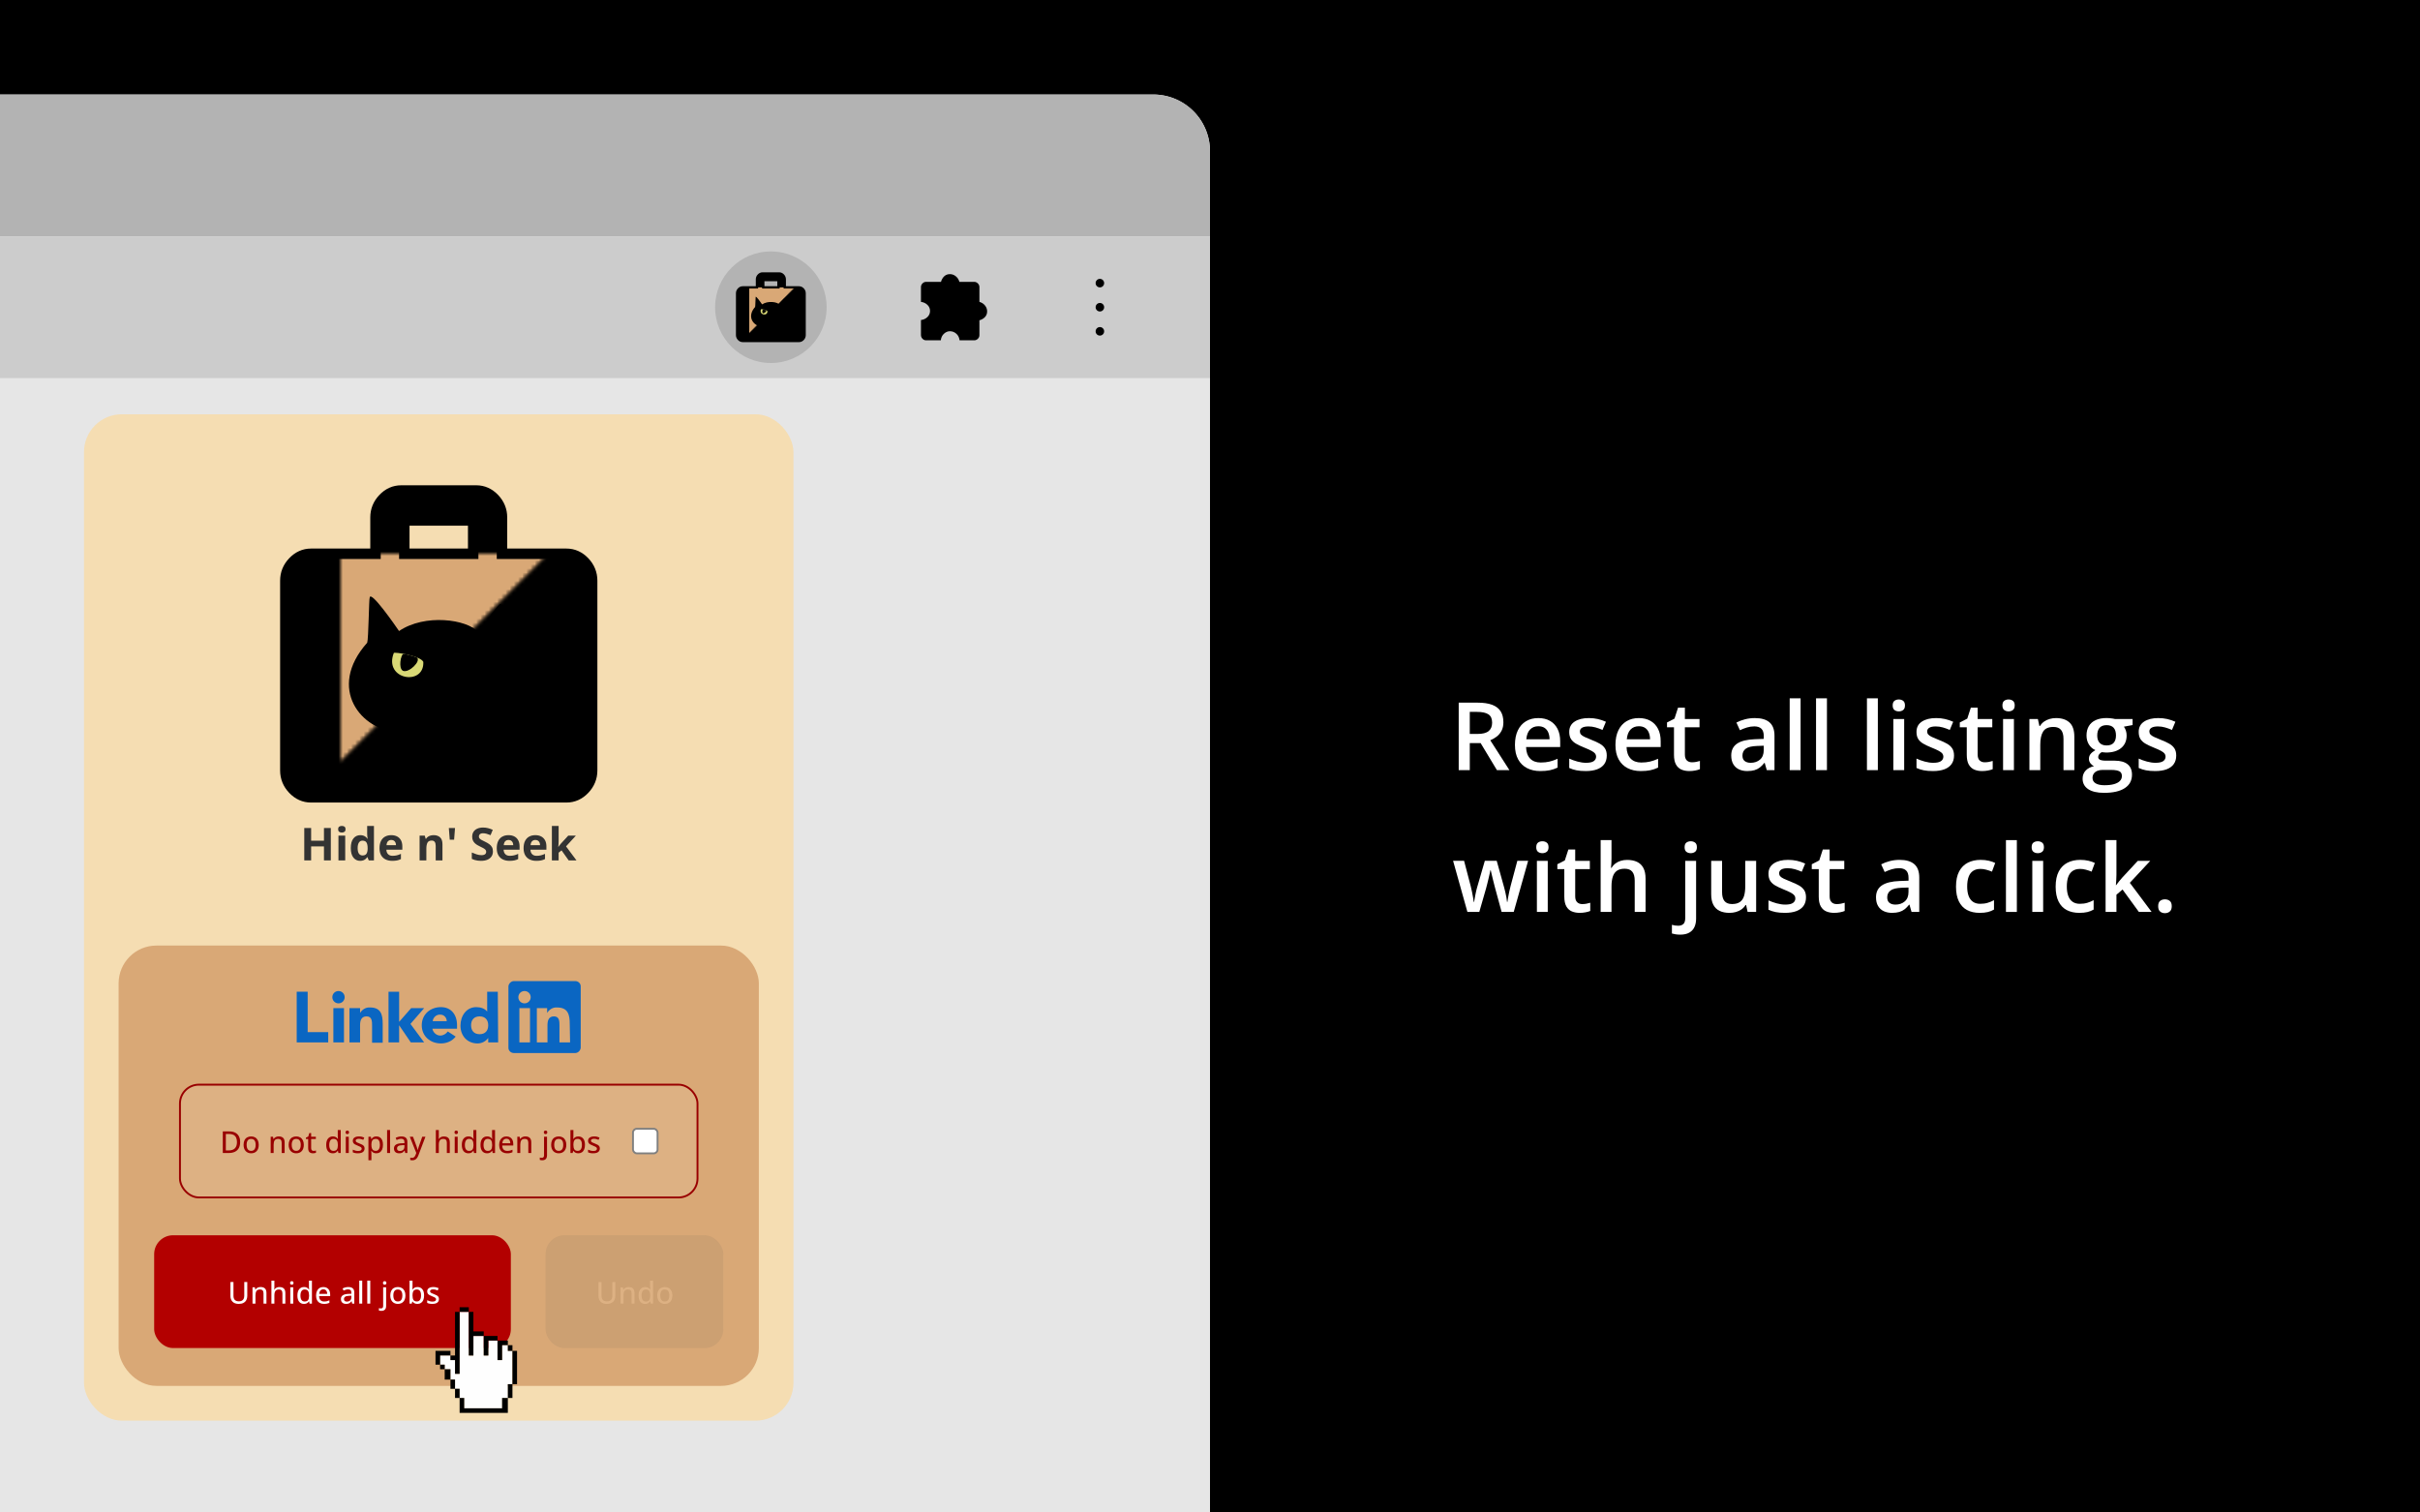 <?xml version="1.0" encoding="utf-8"?>
<svg viewBox="0 0 1280 800" xmlns="http://www.w3.org/2000/svg">
  <defs>
    <filter id="outline-filter-2" color-interpolation-filters="sRGB" x="-500%" y="-500%" width="1000%" height="1000%">
      <feMorphology in="SourceAlpha" result="dilated" operator="dilate" radius="1"/>
      <feFlood flood-color="rgba(0,0,0,1)" result="flood"/>
      <feComposite in="flood" in2="dilated" operator="in" result="outline"/>
      <feMerge>
        <feMergeNode in="outline"/>
        <feMergeNode in="SourceGraphic"/>
      </feMerge>
    </filter>
    <filter id="outline-filter-1" color-interpolation-filters="sRGB" x="-500%" y="-500%" width="1000%" height="1000%">
      <feMorphology in="SourceAlpha" result="dilated" operator="dilate" radius="0"/>
      <feFlood flood-color="rgba(255,255,255,1)" result="flood"/>
      <feComposite in="flood" in2="dilated" operator="in" result="outline"/>
      <feMerge>
        <feMergeNode in="outline"/>
        <feMergeNode in="SourceGraphic"/>
      </feMerge>
    </filter>
    <mask id="mask-2">
      <polygon style="fill: rgb(255, 255, 255);" points="91 -41 -44 -41 -44 94">
        <title>briefcase-2-mask</title>
      </polygon>
    </mask>
    <clipPath id="clip-5">
      <path style="stroke-width: 3px; fill: rgb(255, 255, 0); stroke: rgb(0, 0, 0); stroke-opacity: 0; stroke-linejoin: round; stroke-linecap: round; pointer-events: none;" d="M 214.768 255.253 C 208.387 241.371 147.803 231.913 146.804 234.787 C 122.672 296.86 217.521 311.741 214.768 255.253 Z">
        <title>Left Eye Clip</title>
      </path>
    </clipPath>
    <clipPath id="clip-6">
      <path style="stroke-width: 3px; fill: rgb(255, 255, 0); stroke: rgb(0, 0, 0); stroke-opacity: 0; stroke-linejoin: round; stroke-linecap: round; pointer-events: none;" d="M 285.049 249.847 L 333.339 223.346 C 388.849 270.474 281.291 335.727 285.049 249.847 Z">
        <title>Right Eye Clip</title>
      </path>
    </clipPath>
    <mask id="mask-3">
      <polygon style="fill: rgb(255, 255, 255);" points="-44 94 91 94 91 -41">
        <title>briefcase-3-mask</title>
      </polygon>
    </mask>
    <filter id="saturate-filter-0" color-interpolation-filters="sRGB" x="-500%" y="-500%" width="1000%" height="1000%">
      <feColorMatrix type="saturate" values="0"/>
    </filter>
    <clipPath id="clip-7">
      <path style="stroke-width: 3px; fill: rgb(255, 255, 0); stroke: rgb(0, 0, 0); stroke-opacity: 0; stroke-linejoin: round; stroke-linecap: round; pointer-events: none;" d="M 214.768 255.253 C 208.387 241.371 147.803 231.913 146.804 234.787 C 122.672 296.86 217.521 311.741 214.768 255.253 Z">
        <title>Left Eye Clip</title>
      </path>
    </clipPath>
    <clipPath id="clip-8">
      <path style="stroke-width: 3px; fill: rgb(255, 255, 0); stroke: rgb(0, 0, 0); stroke-opacity: 0; stroke-linejoin: round; stroke-linecap: round; pointer-events: none;" d="M 285.049 249.847 L 333.339 223.346 C 388.849 270.474 281.291 335.727 285.049 249.847 Z">
        <title>Right Eye Clip</title>
      </path>
    </clipPath>
    <filter id="filter-10" color-interpolation-filters="sRGB" x="-500%" y="-500%" width="1000%" height="1000%">
      <feMorphology in="SourceAlpha" result="dilated" operator="dilate" radius="10"/>
      <feFlood flood-color="rgba(0,0,0,1)" result="flood"/>
      <feComposite in="flood" in2="dilated" operator="in" result="outline"/>
      <feMerge>
        <feMergeNode in="outline"/>
        <feMergeNode in="SourceGraphic"/>
      </feMerge>
    </filter>
    <filter id="filter-11" color-interpolation-filters="sRGB" x="-500%" y="-500%" width="1000%" height="1000%">
      <feMorphology in="SourceAlpha" result="dilated" operator="dilate" radius="0"/>
      <feFlood flood-color="rgba(255,255,255,1)" result="flood"/>
      <feComposite in="flood" in2="dilated" operator="in" result="outline"/>
      <feMerge>
        <feMergeNode in="outline"/>
        <feMergeNode in="SourceGraphic"/>
      </feMerge>
    </filter>
    <mask id="mask-5">
      <polygon style="fill: rgb(255, 255, 255);" points="91 -41 -44 -41 -44 94">
        <title>briefcase-2-mask</title>
      </polygon>
    </mask>
    <clipPath id="clip-9">
      <path style="stroke-width: 3px; fill: rgb(255, 255, 0); stroke: rgb(0, 0, 0); stroke-opacity: 0; stroke-linejoin: round; stroke-linecap: round; pointer-events: none;" d="M 214.768 255.253 C 208.387 241.371 147.803 231.913 146.804 234.787 C 122.672 296.86 217.521 311.741 214.768 255.253 Z">
        <title>Left Eye Clip</title>
      </path>
    </clipPath>
    <clipPath id="clip-10">
      <path style="stroke-width: 3px; fill: rgb(255, 255, 0); stroke: rgb(0, 0, 0); stroke-opacity: 0; stroke-linejoin: round; stroke-linecap: round; pointer-events: none;" d="M 285.049 249.847 L 333.339 223.346 C 388.849 270.474 281.291 335.727 285.049 249.847 Z">
        <title>Right Eye Clip</title>
      </path>
    </clipPath>
    <mask id="mask-9">
      <polygon style="fill: rgb(255, 255, 255);" points="-44 94 91 94 91 -41">
        <title>briefcase-3-mask</title>
      </polygon>
    </mask>
    <filter id="filter-12" color-interpolation-filters="sRGB" x="-500%" y="-500%" width="1000%" height="1000%">
      <feColorMatrix type="saturate" values="0"/>
    </filter>
    <clipPath id="clip-11">
      <path style="stroke-width: 3px; fill: rgb(255, 255, 0); stroke: rgb(0, 0, 0); stroke-opacity: 0; stroke-linejoin: round; stroke-linecap: round; pointer-events: none;" d="M 214.768 255.253 C 208.387 241.371 147.803 231.913 146.804 234.787 C 122.672 296.86 217.521 311.741 214.768 255.253 Z">
        <title>Left Eye Clip</title>
      </path>
    </clipPath>
    <clipPath id="clip-12">
      <path style="stroke-width: 3px; fill: rgb(255, 255, 0); stroke: rgb(0, 0, 0); stroke-opacity: 0; stroke-linejoin: round; stroke-linecap: round; pointer-events: none;" d="M 285.049 249.847 L 333.339 223.346 C 388.849 270.474 281.291 335.727 285.049 249.847 Z">
        <title>Right Eye Clip</title>
      </path>
    </clipPath>
    <filter id="filter-13" color-interpolation-filters="sRGB" x="-500%" y="-500%" width="1000%" height="1000%">
      <feGaussianBlur in="SourceAlpha" stdDeviation="4"/>
      <feOffset dx="0" dy="0"/>
      <feComponentTransfer result="offsetblur">
        <feFuncA id="feFuncA-3" type="linear" slope="2"/>
      </feComponentTransfer>
      <feFlood flood-color="rgba(0,0,0,0.3)"/>
      <feComposite in2="offsetblur" operator="in"/>
      <feMerge>
        <feMergeNode/>
        <feMergeNode in="SourceGraphic"/>
      </feMerge>
    </filter>
  </defs>
  <rect width="1280" height="800" style="">
    <title>Background</title>
  </rect>
  <g>
    <title>Description</title>
    <rect x="640" width="640" height="750" style="fill: none;" y="50">
      <title>Text Box</title>
    </rect>
    <path d="M 527.494 171.605 Q 532.108 171.605 535.123 172.728 Q 538.139 173.851 539.616 176.146 Q 541.093 178.441 541.093 181.981 Q 541.093 184.617 540.116 186.473 Q 539.14 188.328 537.553 189.549 Q 535.966 190.77 534.159 191.502 L 544.291 207.298 L 537.675 207.298 L 529.057 192.991 L 523.319 192.991 L 523.319 207.298 L 517.46 207.298 L 517.46 171.605 Z M 527.103 176.487 L 523.319 176.487 L 523.319 188.157 L 527.372 188.157 Q 531.449 188.157 533.292 186.644 Q 535.136 185.13 535.136 182.176 Q 535.136 179.075 533.17 177.781 Q 531.205 176.487 527.103 176.487 Z" transform="matrix(1, 0, 0, 1, 254.087, 200.052)" style="fill: rgb(255, 255, 255); white-space: pre;"/>
    <path d="M 559.562 179.759 Q 563.176 179.759 565.764 181.248 Q 568.351 182.737 569.743 185.472 Q 571.135 188.206 571.135 192.015 L 571.135 195.091 L 553.093 195.091 Q 553.19 199.022 555.204 201.146 Q 557.219 203.27 560.856 203.27 Q 563.444 203.27 565.507 202.769 Q 567.57 202.269 569.767 201.292 L 569.767 205.955 Q 567.741 206.907 565.641 207.347 Q 563.542 207.786 560.612 207.786 Q 556.633 207.786 553.618 206.236 Q 550.602 204.686 548.906 201.61 Q 547.209 198.533 547.209 193.968 Q 547.209 189.427 548.747 186.253 Q 550.285 183.079 553.068 181.419 Q 555.851 179.759 559.562 179.759 Z M 559.562 184.08 Q 556.852 184.08 555.18 185.838 Q 553.508 187.596 553.215 190.989 L 565.519 190.989 Q 565.495 188.963 564.848 187.401 Q 564.201 185.838 562.895 184.959 Q 561.589 184.08 559.562 184.08 Z" transform="matrix(1, 0, 0, 1, 254.087, 200.052)" style="fill: rgb(255, 255, 255); white-space: pre;"/>
    <path d="M 595.772 199.583 Q 595.772 202.244 594.478 204.075 Q 593.184 205.906 590.706 206.846 Q 588.228 207.786 584.64 207.786 Q 581.807 207.786 579.769 207.383 Q 577.73 206.981 575.924 206.151 L 575.924 201.194 Q 577.852 202.098 580.257 202.757 Q 582.662 203.416 584.81 203.416 Q 587.642 203.416 588.888 202.525 Q 590.133 201.634 590.133 200.145 Q 590.133 199.266 589.632 198.57 Q 589.132 197.874 587.777 197.13 Q 586.422 196.385 583.809 195.335 Q 581.246 194.31 579.488 193.284 Q 577.73 192.259 576.827 190.806 Q 575.924 189.354 575.924 187.083 Q 575.924 183.494 578.768 181.627 Q 581.612 179.759 586.3 179.759 Q 588.79 179.759 590.999 180.259 Q 593.209 180.76 595.333 181.712 L 593.526 186.033 Q 591.695 185.228 589.852 184.703 Q 588.009 184.178 586.104 184.178 Q 583.883 184.178 582.723 184.861 Q 581.563 185.545 581.563 186.815 Q 581.563 187.767 582.125 188.426 Q 582.686 189.085 584.066 189.744 Q 585.445 190.403 587.911 191.38 Q 590.328 192.308 592.098 193.321 Q 593.868 194.334 594.82 195.799 Q 595.772 197.264 595.772 199.583 Z" transform="matrix(1, 0, 0, 1, 254.087, 200.052)" style="fill: rgb(255, 255, 255); white-space: pre;"/>
    <path d="M 612.719 179.759 Q 616.332 179.759 618.92 181.248 Q 621.508 182.737 622.899 185.472 Q 624.291 188.206 624.291 192.015 L 624.291 195.091 L 606.249 195.091 Q 606.347 199.022 608.361 201.146 Q 610.375 203.27 614.013 203.27 Q 616.6 203.27 618.663 202.769 Q 620.726 202.269 622.924 201.292 L 622.924 205.955 Q 620.897 206.907 618.798 207.347 Q 616.698 207.786 613.768 207.786 Q 609.789 207.786 606.774 206.236 Q 603.759 204.686 602.062 201.61 Q 600.365 198.533 600.365 193.968 Q 600.365 189.427 601.903 186.253 Q 603.441 183.079 606.224 181.419 Q 609.008 179.759 612.719 179.759 Z M 612.719 184.08 Q 610.009 184.08 608.336 185.838 Q 606.664 187.596 606.371 190.989 L 618.676 190.989 Q 618.651 188.963 618.004 187.401 Q 617.357 185.838 616.051 184.959 Q 614.745 184.08 612.719 184.08 Z" transform="matrix(1, 0, 0, 1, 254.087, 200.052)" style="fill: rgb(255, 255, 255); white-space: pre;"/>
    <path d="M 640.823 203.148 Q 641.946 203.148 643.045 202.94 Q 644.143 202.733 645.047 202.44 L 645.047 206.785 Q 644.095 207.2 642.581 207.493 Q 641.067 207.786 639.432 207.786 Q 637.137 207.786 635.306 207.017 Q 633.474 206.248 632.4 204.368 Q 631.326 202.488 631.326 199.168 L 631.326 184.642 L 627.64 184.642 L 627.64 182.078 L 631.595 180.052 L 633.474 174.266 L 637.088 174.266 L 637.088 180.272 L 644.827 180.272 L 644.827 184.642 L 637.088 184.642 L 637.088 199.095 Q 637.088 201.146 638.113 202.147 Q 639.139 203.148 640.823 203.148 Z" transform="matrix(1, 0, 0, 1, 254.087, 200.052)" style="fill: rgb(255, 255, 255); white-space: pre;"/>
    <path d="M 674.11 179.759 Q 679.237 179.759 681.862 182.029 Q 684.486 184.3 684.486 189.11 L 684.486 207.298 L 680.409 207.298 L 679.31 203.465 L 679.115 203.465 Q 677.968 204.93 676.747 205.882 Q 675.526 206.834 673.927 207.31 Q 672.328 207.786 670.033 207.786 Q 667.616 207.786 665.712 206.895 Q 663.807 206.004 662.709 204.173 Q 661.61 202.342 661.61 199.534 Q 661.61 195.36 664.723 193.26 Q 667.836 191.16 674.135 190.941 L 678.822 190.77 L 678.822 189.354 Q 678.822 186.546 677.516 185.35 Q 676.21 184.153 673.842 184.153 Q 671.815 184.153 669.911 184.739 Q 668.007 185.325 666.2 186.18 L 664.345 182.127 Q 666.322 181.077 668.849 180.418 Q 671.376 179.759 674.11 179.759 Z M 678.798 194.383 L 675.307 194.505 Q 671.01 194.652 669.276 195.97 Q 667.543 197.288 667.543 199.583 Q 667.543 201.585 668.739 202.501 Q 669.935 203.416 671.889 203.416 Q 674.867 203.416 676.832 201.719 Q 678.798 200.023 678.798 196.727 Z" transform="matrix(1, 0, 0, 1, 254.087, 200.052)" style="fill: rgb(255, 255, 255); white-space: pre;"/>
    <path d="M 698.292 207.298 L 692.53 207.298 L 692.53 169.31 L 698.292 169.31 Z" transform="matrix(1, 0, 0, 1, 254.087, 200.052)" style="fill: rgb(255, 255, 255); white-space: pre;"/>
    <path d="M 712.229 207.298 L 706.468 207.298 L 706.468 169.31 L 712.229 169.31 Z" transform="matrix(1, 0, 0, 1, 254.087, 200.052)" style="fill: rgb(255, 255, 255); white-space: pre;"/>
    <path d="M 739.151 207.298 L 733.39 207.298 L 733.39 169.31 L 739.151 169.31 Z" transform="matrix(1, 0, 0, 1, 254.087, 200.052)" style="fill: rgb(255, 255, 255); white-space: pre;"/>
    <path d="M 753.08 180.272 L 753.08 207.298 L 747.343 207.298 L 747.343 180.272 Z M 750.248 169.92 Q 751.566 169.92 752.531 170.628 Q 753.495 171.336 753.495 173.069 Q 753.495 174.778 752.531 175.499 Q 751.566 176.219 750.248 176.219 Q 748.881 176.219 747.941 175.499 Q 747.001 174.778 747.001 173.069 Q 747.001 171.336 747.941 170.628 Q 748.881 169.92 750.248 169.92 Z" transform="matrix(1, 0, 0, 1, 254.087, 200.052)" style="fill: rgb(255, 255, 255); white-space: pre;"/>
    <path d="M 779.444 199.583 Q 779.444 202.244 778.15 204.075 Q 776.856 205.906 774.378 206.846 Q 771.9 207.786 768.311 207.786 Q 765.479 207.786 763.441 207.383 Q 761.402 206.981 759.596 206.151 L 759.596 201.194 Q 761.524 202.098 763.929 202.757 Q 766.334 203.416 768.482 203.416 Q 771.314 203.416 772.559 202.525 Q 773.805 201.634 773.805 200.145 Q 773.805 199.266 773.304 198.57 Q 772.804 197.874 771.449 197.13 Q 770.094 196.385 767.481 195.335 Q 764.918 194.31 763.16 193.284 Q 761.402 192.259 760.499 190.806 Q 759.596 189.354 759.596 187.083 Q 759.596 183.494 762.44 181.627 Q 765.284 179.759 769.972 179.759 Q 772.462 179.759 774.671 180.259 Q 776.881 180.76 779.005 181.712 L 777.198 186.033 Q 775.367 185.228 773.524 184.703 Q 771.681 184.178 769.776 184.178 Q 767.555 184.178 766.395 184.861 Q 765.235 185.545 765.235 186.815 Q 765.235 187.767 765.797 188.426 Q 766.358 189.085 767.738 189.744 Q 769.117 190.403 771.583 191.38 Q 774 192.308 775.77 193.321 Q 777.54 194.334 778.492 195.799 Q 779.444 197.264 779.444 199.583 Z" transform="matrix(1, 0, 0, 1, 254.087, 200.052)" style="fill: rgb(255, 255, 255); white-space: pre;"/>
    <path d="M 795.682 203.148 Q 796.806 203.148 797.904 202.94 Q 799.003 202.733 799.906 202.44 L 799.906 206.785 Q 798.954 207.2 797.44 207.493 Q 795.927 207.786 794.291 207.786 Q 791.996 207.786 790.165 207.017 Q 788.334 206.248 787.26 204.368 Q 786.185 202.488 786.185 199.168 L 786.185 184.642 L 782.499 184.642 L 782.499 182.078 L 786.454 180.052 L 788.334 174.266 L 791.947 174.266 L 791.947 180.272 L 799.686 180.272 L 799.686 184.642 L 791.947 184.642 L 791.947 199.095 Q 791.947 201.146 792.973 202.147 Q 793.998 203.148 795.682 203.148 Z" transform="matrix(1, 0, 0, 1, 254.087, 200.052)" style="fill: rgb(255, 255, 255); white-space: pre;"/>
    <path d="M 811.127 180.272 L 811.127 207.298 L 805.39 207.298 L 805.39 180.272 Z M 808.295 169.92 Q 809.613 169.92 810.578 170.628 Q 811.542 171.336 811.542 173.069 Q 811.542 174.778 810.578 175.499 Q 809.613 176.219 808.295 176.219 Q 806.928 176.219 805.988 175.499 Q 805.048 174.778 805.048 173.069 Q 805.048 171.336 805.988 170.628 Q 806.928 169.92 808.295 169.92 Z" transform="matrix(1, 0, 0, 1, 254.087, 200.052)" style="fill: rgb(255, 255, 255); white-space: pre;"/>
    <path d="M 833.414 179.759 Q 837.979 179.759 840.531 182.115 Q 843.082 184.471 843.082 189.671 L 843.082 207.298 L 837.345 207.298 L 837.345 190.745 Q 837.345 187.596 836.051 186.021 Q 834.757 184.446 832.047 184.446 Q 828.116 184.446 826.59 186.863 Q 825.064 189.28 825.064 193.87 L 825.064 207.298 L 819.327 207.298 L 819.327 180.272 L 823.795 180.272 L 824.6 183.934 L 824.918 183.934 Q 825.797 182.518 827.103 181.602 Q 828.409 180.687 830.033 180.223 Q 831.656 179.759 833.414 179.759 Z" transform="matrix(1, 0, 0, 1, 254.087, 200.052)" style="fill: rgb(255, 255, 255); white-space: pre;"/>
    <path d="M 858.807 219.31 Q 853.314 219.31 850.385 217.332 Q 847.455 215.355 847.455 211.79 Q 847.455 209.3 849.017 207.579 Q 850.58 205.858 853.485 205.198 Q 852.387 204.71 851.593 203.673 Q 850.8 202.635 850.8 201.365 Q 850.8 199.852 851.654 198.777 Q 852.509 197.703 854.218 196.702 Q 852.094 195.799 850.812 193.76 Q 849.53 191.722 849.53 188.963 Q 849.53 186.033 850.775 183.97 Q 852.02 181.907 854.413 180.821 Q 856.806 179.735 860.199 179.735 Q 860.932 179.735 861.798 179.82 Q 862.665 179.905 863.41 180.015 Q 864.154 180.125 864.545 180.247 L 873.895 180.247 L 873.895 183.445 L 869.306 184.3 Q 869.965 185.228 870.355 186.412 Q 870.746 187.596 870.746 188.987 Q 870.746 193.187 867.853 195.591 Q 864.96 197.996 859.882 197.996 Q 858.661 197.947 857.514 197.801 Q 856.635 198.338 856.171 198.985 Q 855.707 199.632 855.707 200.438 Q 855.707 201.097 856.171 201.5 Q 856.635 201.902 857.55 202.098 Q 858.466 202.293 859.784 202.293 L 864.447 202.293 Q 868.891 202.293 871.234 204.173 Q 873.578 206.053 873.578 209.691 Q 873.578 214.305 869.769 216.807 Q 865.961 219.31 858.807 219.31 Z M 859.027 215.281 Q 862.03 215.281 864.081 214.695 Q 866.132 214.11 867.182 213.023 Q 868.231 211.937 868.231 210.447 Q 868.231 209.129 867.572 208.421 Q 866.913 207.713 865.595 207.444 Q 864.276 207.176 862.323 207.176 L 858.075 207.176 Q 856.488 207.176 855.267 207.676 Q 854.047 208.177 853.375 209.129 Q 852.704 210.081 852.704 211.424 Q 852.704 213.279 854.352 214.28 Q 856 215.281 859.027 215.281 Z M 860.15 194.236 Q 862.665 194.236 863.886 192.857 Q 865.106 191.478 865.106 188.963 Q 865.106 186.229 863.849 184.861 Q 862.592 183.494 860.126 183.494 Q 857.709 183.494 856.452 184.886 Q 855.194 186.277 855.194 189.012 Q 855.194 191.478 856.452 192.857 Q 857.709 194.236 860.15 194.236 Z" transform="matrix(1, 0, 0, 1, 254.087, 200.052)" style="fill: rgb(255, 255, 255); white-space: pre;"/>
    <path d="M 896.975 199.583 Q 896.975 202.244 895.682 204.075 Q 894.388 205.906 891.91 206.846 Q 889.432 207.786 885.843 207.786 Q 883.011 207.786 880.972 207.383 Q 878.933 206.981 877.127 206.151 L 877.127 201.194 Q 879.056 202.098 881.46 202.757 Q 883.865 203.416 886.014 203.416 Q 888.846 203.416 890.091 202.525 Q 891.336 201.634 891.336 200.145 Q 891.336 199.266 890.835 198.57 Q 890.335 197.874 888.98 197.13 Q 887.625 196.385 885.013 195.335 Q 882.449 194.31 880.691 193.284 Q 878.933 192.259 878.03 190.806 Q 877.127 189.354 877.127 187.083 Q 877.127 183.494 879.971 181.627 Q 882.815 179.759 887.503 179.759 Q 889.993 179.759 892.203 180.259 Q 894.412 180.76 896.536 181.712 L 894.729 186.033 Q 892.898 185.228 891.055 184.703 Q 889.212 184.178 887.307 184.178 Q 885.086 184.178 883.926 184.861 Q 882.766 185.545 882.766 186.815 Q 882.766 187.767 883.328 188.426 Q 883.89 189.085 885.269 189.744 Q 886.648 190.403 889.114 191.38 Q 891.531 192.308 893.301 193.321 Q 895.071 194.334 896.023 195.799 Q 896.975 197.264 896.975 199.583 Z" transform="matrix(1, 0, 0, 1, 254.087, 200.052)" style="fill: rgb(255, 255, 255); white-space: pre;"/>
    <path d="M 540.148 282.274 L 536.73 269.7 Q 536.486 268.773 536.144 267.454 Q 535.803 266.136 535.461 264.732 Q 535.119 263.328 534.838 262.132 Q 534.557 260.936 534.411 260.277 L 534.216 260.277 Q 534.094 260.936 533.825 262.132 Q 533.557 263.328 533.215 264.744 Q 532.873 266.16 532.543 267.503 Q 532.214 268.846 531.945 269.798 L 528.356 282.274 L 522.057 282.274 L 514.489 255.247 L 520.3 255.247 L 523.815 268.675 Q 524.157 270.042 524.487 271.629 Q 524.816 273.216 525.06 274.656 Q 525.305 276.097 525.427 277.025 L 525.622 277.025 Q 525.72 276.365 525.891 275.352 Q 526.061 274.339 526.281 273.228 Q 526.501 272.117 526.721 271.129 Q 526.94 270.14 527.136 269.529 L 531.286 255.247 L 537.56 255.247 L 541.54 269.529 Q 541.808 270.457 542.126 271.861 Q 542.443 273.265 542.7 274.669 Q 542.956 276.072 543.029 277 L 543.224 277 Q 543.322 276.17 543.578 274.742 Q 543.835 273.314 544.177 271.69 Q 544.518 270.067 544.885 268.675 L 548.474 255.247 L 554.186 255.247 L 546.569 282.274 Z" transform="matrix(1, 0, 0, 1, 254.087, 200.052)" style="fill: rgb(255, 255, 255); white-space: pre;"/>
    <path d="M 564.557 255.272 L 564.557 282.298 L 558.819 282.298 L 558.819 255.272 Z M 561.724 244.92 Q 563.043 244.92 564.007 245.628 Q 564.972 246.336 564.972 248.069 Q 564.972 249.778 564.007 250.499 Q 563.043 251.219 561.724 251.219 Q 560.357 251.219 559.417 250.499 Q 558.477 249.778 558.477 248.069 Q 558.477 246.336 559.417 245.628 Q 560.357 244.92 561.724 244.92 Z" transform="matrix(1, 0, 0, 1, 254.087, 200.052)" style="fill: rgb(255, 255, 255); white-space: pre;"/>
    <path d="M 582.815 278.148 Q 583.938 278.148 585.037 277.94 Q 586.136 277.733 587.039 277.44 L 587.039 281.785 Q 586.087 282.2 584.573 282.493 Q 583.059 282.786 581.424 282.786 Q 579.129 282.786 577.298 282.017 Q 575.467 281.248 574.392 279.368 Q 573.318 277.488 573.318 274.168 L 573.318 259.642 L 569.632 259.642 L 569.632 257.078 L 573.587 255.052 L 575.467 249.266 L 579.08 249.266 L 579.08 255.272 L 586.819 255.272 L 586.819 259.642 L 579.08 259.642 L 579.08 274.095 Q 579.08 276.146 580.105 277.147 Q 581.131 278.148 582.815 278.148 Z" transform="matrix(1, 0, 0, 1, 254.087, 200.052)" style="fill: rgb(255, 255, 255); white-space: pre;"/>
    <path d="M 598.275 244.31 L 598.275 253.856 Q 598.275 255.345 598.19 256.761 Q 598.104 258.177 598.007 258.958 L 598.324 258.958 Q 599.179 257.542 600.424 256.627 Q 601.669 255.711 603.219 255.247 Q 604.769 254.783 606.527 254.783 Q 609.628 254.783 611.801 255.821 Q 613.974 256.859 615.133 259.031 Q 616.293 261.204 616.293 264.671 L 616.293 282.298 L 610.556 282.298 L 610.556 265.745 Q 610.556 262.596 609.262 261.021 Q 607.968 259.446 605.258 259.446 Q 602.645 259.446 601.12 260.533 Q 599.594 261.619 598.934 263.731 Q 598.275 265.843 598.275 268.87 L 598.275 282.298 L 592.538 282.298 L 592.538 244.31 Z" transform="matrix(1, 0, 0, 1, 254.087, 200.052)" style="fill: rgb(255, 255, 255); white-space: pre;"/>
    <path d="M 634.578 294.31 Q 633.308 294.31 632.161 294.127 Q 631.014 293.944 630.232 293.699 L 630.232 289.11 Q 631.062 289.354 631.844 289.476 Q 632.625 289.598 633.626 289.598 Q 635.213 289.598 636.25 288.719 Q 637.288 287.84 637.288 285.374 L 637.288 255.272 L 643.025 255.272 L 643.025 285.887 Q 643.025 288.353 642.159 290.257 Q 641.292 292.161 639.424 293.236 Q 637.557 294.31 634.578 294.31 Z M 636.946 248.069 Q 636.946 246.336 637.886 245.628 Q 638.826 244.92 640.193 244.92 Q 641.512 244.92 642.476 245.628 Q 643.44 246.336 643.44 248.069 Q 643.44 249.778 642.476 250.499 Q 641.512 251.219 640.193 251.219 Q 638.826 251.219 637.886 250.499 Q 636.946 249.778 636.946 248.069 Z" transform="matrix(1, 0, 0, 1, 254.087, 200.052)" style="fill: rgb(255, 255, 255); white-space: pre;"/>
    <path d="M 674.785 255.272 L 674.785 282.298 L 670.268 282.298 L 669.487 278.66 L 669.17 278.66 Q 668.315 280.052 666.997 280.967 Q 665.679 281.883 664.067 282.335 Q 662.456 282.786 660.674 282.786 Q 657.622 282.786 655.461 281.749 Q 653.301 280.711 652.153 278.538 Q 651.006 276.365 651.006 272.923 L 651.006 255.272 L 656.767 255.272 L 656.767 271.849 Q 656.767 274.998 658.049 276.561 Q 659.331 278.123 662.041 278.123 Q 664.653 278.123 666.191 277.049 Q 667.729 275.975 668.376 273.875 Q 669.023 271.776 669.023 268.724 L 669.023 255.272 Z" transform="matrix(1, 0, 0, 1, 254.087, 200.052)" style="fill: rgb(255, 255, 255); white-space: pre;"/>
    <path d="M 701.155 274.583 Q 701.155 277.244 699.861 279.075 Q 698.567 280.906 696.089 281.846 Q 693.611 282.786 690.022 282.786 Q 687.19 282.786 685.152 282.383 Q 683.113 281.981 681.307 281.151 L 681.307 276.194 Q 683.235 277.098 685.64 277.757 Q 688.045 278.416 690.193 278.416 Q 693.025 278.416 694.27 277.525 Q 695.516 276.634 695.516 275.145 Q 695.516 274.266 695.015 273.57 Q 694.515 272.874 693.16 272.13 Q 691.805 271.385 689.192 270.335 Q 686.629 269.31 684.871 268.284 Q 683.113 267.259 682.21 265.806 Q 681.307 264.354 681.307 262.083 Q 681.307 258.494 684.151 256.627 Q 686.995 254.759 691.682 254.759 Q 694.173 254.759 696.382 255.259 Q 698.592 255.76 700.716 256.712 L 698.909 261.033 Q 697.078 260.228 695.235 259.703 Q 693.391 259.178 691.487 259.178 Q 689.266 259.178 688.106 259.861 Q 686.946 260.545 686.946 261.815 Q 686.946 262.767 687.508 263.426 Q 688.069 264.085 689.449 264.744 Q 690.828 265.403 693.294 266.38 Q 695.711 267.308 697.481 268.321 Q 699.251 269.334 700.203 270.799 Q 701.155 272.264 701.155 274.583 Z" transform="matrix(1, 0, 0, 1, 254.087, 200.052)" style="fill: rgb(255, 255, 255); white-space: pre;"/>
    <path d="M 717.393 278.148 Q 718.516 278.148 719.615 277.94 Q 720.714 277.733 721.617 277.44 L 721.617 281.785 Q 720.665 282.2 719.151 282.493 Q 717.638 282.786 716.002 282.786 Q 713.707 282.786 711.876 282.017 Q 710.045 281.248 708.971 279.368 Q 707.896 277.488 707.896 274.168 L 707.896 259.642 L 704.21 259.642 L 704.21 257.078 L 708.165 255.052 L 710.045 249.266 L 713.658 249.266 L 713.658 255.272 L 721.397 255.272 L 721.397 259.642 L 713.658 259.642 L 713.658 274.095 Q 713.658 276.146 714.683 277.147 Q 715.709 278.148 717.393 278.148 Z" transform="matrix(1, 0, 0, 1, 254.087, 200.052)" style="fill: rgb(255, 255, 255); white-space: pre;"/>
    <path d="M 750.681 254.759 Q 755.807 254.759 758.432 257.029 Q 761.057 259.3 761.057 264.11 L 761.057 282.298 L 756.979 282.298 L 755.881 278.465 L 755.685 278.465 Q 754.538 279.93 753.317 280.882 Q 752.097 281.834 750.497 282.31 Q 748.898 282.786 746.603 282.786 Q 744.186 282.786 742.282 281.895 Q 740.378 281.004 739.279 279.173 Q 738.181 277.342 738.181 274.534 Q 738.181 270.36 741.293 268.26 Q 744.406 266.16 750.705 265.941 L 755.392 265.77 L 755.392 264.354 Q 755.392 261.546 754.086 260.35 Q 752.78 259.153 750.412 259.153 Q 748.386 259.153 746.481 259.739 Q 744.577 260.325 742.77 261.18 L 740.915 257.127 Q 742.892 256.077 745.419 255.418 Q 747.946 254.759 750.681 254.759 Z M 755.368 269.383 L 751.877 269.505 Q 747.58 269.652 745.847 270.97 Q 744.113 272.288 744.113 274.583 Q 744.113 276.585 745.309 277.501 Q 746.506 278.416 748.459 278.416 Q 751.437 278.416 753.403 276.719 Q 755.368 275.023 755.368 271.727 Z" transform="matrix(1, 0, 0, 1, 254.087, 200.052)" style="fill: rgb(255, 255, 255); white-space: pre;"/>
    <path d="M 792.974 282.786 Q 789.141 282.786 786.333 281.297 Q 783.525 279.808 782.012 276.732 Q 780.498 273.655 780.498 268.919 Q 780.498 263.987 782.158 260.862 Q 783.818 257.737 786.76 256.248 Q 789.702 254.759 793.511 254.759 Q 795.928 254.759 797.893 255.235 Q 799.858 255.711 801.225 256.395 L 799.516 260.985 Q 798.027 260.374 796.465 259.959 Q 794.902 259.544 793.462 259.544 Q 791.094 259.544 789.519 260.594 Q 787.944 261.644 787.175 263.719 Q 786.406 265.794 786.406 268.87 Q 786.406 271.849 787.187 273.887 Q 787.969 275.926 789.507 276.964 Q 791.045 278.001 793.291 278.001 Q 795.513 278.001 797.27 277.464 Q 799.028 276.927 800.591 276.072 L 800.591 281.053 Q 799.053 281.932 797.295 282.359 Q 795.537 282.786 792.974 282.786 Z" transform="matrix(1, 0, 0, 1, 254.087, 200.052)" style="fill: rgb(255, 255, 255); white-space: pre;"/>
    <path d="M 812.675 282.298 L 806.913 282.298 L 806.913 244.31 L 812.675 244.31 Z" transform="matrix(1, 0, 0, 1, 254.087, 200.052)" style="fill: rgb(255, 255, 255); white-space: pre;"/>
    <path d="M 826.588 255.272 L 826.588 282.298 L 820.85 282.298 L 820.85 255.272 Z M 823.756 244.92 Q 825.074 244.92 826.038 245.628 Q 827.003 246.336 827.003 248.069 Q 827.003 249.778 826.038 250.499 Q 825.074 251.219 823.756 251.219 Q 822.389 251.219 821.449 250.499 Q 820.509 249.778 820.509 248.069 Q 820.509 246.336 821.449 245.628 Q 822.389 244.92 823.756 244.92 Z" transform="matrix(1, 0, 0, 1, 254.087, 200.052)" style="fill: rgb(255, 255, 255); white-space: pre;"/>
    <path d="M 845.677 282.786 Q 841.844 282.786 839.036 281.297 Q 836.228 279.808 834.715 276.732 Q 833.201 273.655 833.201 268.919 Q 833.201 263.987 834.861 260.862 Q 836.521 257.737 839.463 256.248 Q 842.405 254.759 846.214 254.759 Q 848.631 254.759 850.596 255.235 Q 852.561 255.711 853.929 256.395 L 852.22 260.985 Q 850.73 260.374 849.168 259.959 Q 847.605 259.544 846.165 259.544 Q 843.797 259.544 842.222 260.594 Q 840.647 261.644 839.878 263.719 Q 839.109 265.794 839.109 268.87 Q 839.109 271.849 839.891 273.887 Q 840.672 275.926 842.21 276.964 Q 843.748 278.001 845.994 278.001 Q 848.216 278.001 849.974 277.464 Q 851.731 276.927 853.294 276.072 L 853.294 281.053 Q 851.756 281.932 849.998 282.359 Q 848.24 282.786 845.677 282.786 Z" transform="matrix(1, 0, 0, 1, 254.087, 200.052)" style="fill: rgb(255, 255, 255); white-space: pre;"/>
    <path d="M 865.353 244.31 L 865.353 262.669 Q 865.353 263.914 865.256 265.391 Q 865.158 266.868 865.06 268.162 L 865.182 268.162 Q 865.817 267.308 866.708 266.16 Q 867.599 265.013 868.405 264.158 L 876.657 255.272 L 883.249 255.272 L 872.433 266.893 L 883.957 282.298 L 877.219 282.298 L 868.576 270.433 L 865.353 273.192 L 865.353 282.298 L 859.616 282.298 L 859.616 244.31 Z" transform="matrix(1, 0, 0, 1, 254.087, 200.052)" style="fill: rgb(255, 255, 255); white-space: pre;"/>
    <path d="M 887.427 279.271 Q 887.427 277.269 888.464 276.451 Q 889.502 275.633 890.991 275.633 Q 892.48 275.633 893.542 276.451 Q 894.604 277.269 894.604 279.271 Q 894.604 281.224 893.542 282.09 Q 892.48 282.957 890.991 282.957 Q 889.502 282.957 888.464 282.09 Q 887.427 281.224 887.427 279.271 Z" transform="matrix(1, 0, 0, 1, 254.087, 200.052)" style="fill: rgb(255, 255, 255); white-space: pre;"/>
  </g>
  <g transform="matrix(1, 0, 0, 1, -170, -70)">
    <title>Browser</title>
    <g>
      <title>Window</title>
      <path style="fill: rgb(230, 230, 230); stroke-width: 4px;" d="M 170 120 H 780 A 30 30 0 0 1 810 150 V 870 H 170 V 120 Z">
        <title>Container</title>
      </path>
      <path style="fill: rgb(179, 179, 179);" d="M 170 120 H 780 A 30 30 0 0 1 810 150 V 195 H 170 V 120 Z">
        <title>Top</title>
      </path>
    </g>
    <g style="">
      <title>Toolbar</title>
      <rect y="195" width="640" height="75" style="stroke-width: 4px; fill: rgb(204, 204, 204);" x="170">
        <title>Container</title>
      </rect>
      <path d="M 751.758 247.5 C 751.132 247.5 750.601 247.281 750.165 246.843 C 749.727 246.406 749.508 245.874 749.508 245.25 C 749.508 244.624 749.727 244.093 750.165 243.657 C 750.601 243.219 751.132 243 751.758 243 C 752.382 243 752.914 243.219 753.352 243.657 C 753.789 244.093 754.008 244.624 754.008 245.25 C 754.008 245.874 753.789 246.406 753.352 246.843 C 752.914 247.281 752.382 247.5 751.758 247.5 Z M 751.758 234.75 C 751.132 234.75 750.601 234.531 750.165 234.093 C 749.727 233.656 749.508 233.124 749.508 232.5 C 749.508 231.874 749.727 231.343 750.165 230.907 C 750.601 230.469 751.132 230.25 751.758 230.25 C 752.382 230.25 752.914 230.469 753.352 230.907 C 753.789 231.343 754.008 231.874 754.008 232.5 C 754.008 233.124 753.789 233.656 753.352 234.093 C 752.914 234.531 752.382 234.75 751.758 234.75 Z M 751.758 222 C 751.132 222 750.601 221.781 750.165 221.343 C 749.727 220.906 749.508 220.374 749.508 219.75 C 749.508 219.124 749.727 218.593 750.165 218.157 C 750.601 217.719 751.132 217.5 751.758 217.5 C 752.382 217.5 752.914 217.719 753.352 218.157 C 753.789 218.593 754.008 219.124 754.008 219.75 C 754.008 220.374 753.789 220.906 753.352 221.343 C 752.914 221.781 752.382 222 751.758 222 Z" style="filter: url(#outline-filter-2);">
        <title>Vertical Dots</title>
      </path>
      <path d="M 667.62 250 L 659.812 250 C 659.095 250 658.466 249.724 657.928 249.17 C 657.389 248.616 657.12 247.951 657.12 247.174 L 657.12 239.275 C 658.437 239.126 659.566 238.609 660.508 237.727 C 661.45 236.845 661.921 235.76 661.921 234.475 C 661.921 233.188 661.45 232.103 660.508 231.221 C 659.566 230.339 658.437 229.823 657.12 229.674 L 657.12 221.775 C 657.12 221.087 657.389 220.467 657.928 219.913 C 658.466 219.359 659.095 219.083 659.812 219.083 L 667.709 219.083 C 668.039 217.887 668.607 216.907 669.415 216.145 C 670.222 215.382 671.225 215 672.421 215 C 673.588 215 674.636 215.382 675.562 216.145 C 676.491 216.907 677.118 217.887 677.446 219.083 L 685.345 219.083 C 686.033 219.083 686.654 219.359 687.207 219.913 C 687.761 220.467 688.037 221.087 688.037 221.775 L 688.037 229.674 C 689.234 230.003 690.213 230.63 690.975 231.558 C 691.738 232.484 692.12 233.532 692.12 234.699 C 692.12 235.895 691.738 236.898 690.975 237.705 C 690.213 238.513 689.234 239.081 688.037 239.411 L 688.037 247.308 C 688.037 248.025 687.761 248.654 687.207 249.192 C 686.654 249.731 686.033 250 685.345 250 L 677.537 250 C 677.388 248.564 676.819 247.405 675.832 246.523 C 674.845 245.641 673.708 245.199 672.421 245.199 C 671.285 245.199 670.238 245.641 669.281 246.523 C 668.323 247.405 667.77 248.564 667.62 250 Z">
        <title>Puzzle Piece</title>
      </path>
      <g transform="matrix(1, 0, 0, 1, 0, 2.5)">
        <title>Selected Hide-N-Seek Icon</title>
        <circle cx="577.731" cy="230" r="30" style="stroke: rgb(204, 204, 204); fill: rgb(179, 179, 179);">
          <title>Selection Indicator</title>
        </circle>
        <g style="" transform="matrix(0.486, 0, 0, 0.486, 566.308, 219.494)">
          <title>Hide-N-Seek-Icon</title>
          <path d="M -7.098 57.612 C -8.539 57.612 -9.8 57.045 -10.88 55.906 C -11.962 54.77 -12.5 53.442 -12.5 51.928 L -12.5 6.455 C -12.5 4.938 -11.962 3.61 -10.88 2.475 C -9.8 1.338 -8.539 0.768 -7.098 0.768 L 9.099 0.768 L 9.099 -8.704 C 9.099 -10.218 9.642 -11.546 10.718 -12.682 C 11.8 -13.821 13.06 -14.388 14.5 -14.388 L 32.5 -14.388 C 33.94 -14.388 35.2 -13.821 36.282 -12.682 C 37.358 -11.546 37.901 -10.218 37.901 -8.704 L 37.901 0.768 L 54.098 0.768 C 55.539 0.768 56.8 1.338 57.88 2.475 C 58.959 3.61 59.5 4.938 59.5 6.455 L 59.5 51.928 C 59.5 53.442 58.959 54.77 57.88 55.906 C 56.8 57.045 55.539 57.612 54.098 57.612 L -7.098 57.612 Z M 14.5 0.768 L 32.5 0.768 L 32.5 -8.704 L 14.5 -8.704 L 14.5 0.768 Z" style="paint-order: fill; stroke-width: 4px; stroke: rgb(0, 0, 0); filter: url(#outline-filter-1);">
            <title>briefcase-prevent-seam</title>
          </path>
          <path style="stroke-width: 3px; stroke-opacity: 0; stroke-linejoin: round; stroke-linecap: round; stroke: rgb(186, 218, 85);" d="M 13.695 42.728 C 5.181 42.499 -3.487 32.43 6.373 21.353 C 6.698 20.47 6.794 10.524 6.976 10.524 C 7.198 8.708 13.103 17.207 14.013 18.549 C 20.212 14.327 30.345 15.734 32.993 18.791 C 33.473 18.235 37.132 12.96 38.22 12.071 C 39.939 11.881 39.247 22.507 39.427 22.32 C 47.744 26.516 47.201 40.995 34.919 42.728">
            <title>head-prevent-seam</title>
          </path>
          <g style="mask: url(#mask-2);">
            <title>briefcase-upper-left</title>
            <path d="M -7.098 57.612 C -8.539 57.612 -9.8 57.045 -10.88 55.906 C -11.962 54.77 -12.5 53.442 -12.5 51.928 L -12.5 6.455 C -12.5 4.938 -11.962 3.61 -10.88 2.475 C -9.8 1.338 -8.539 0.768 -7.098 0.768 L 9.099 0.768 L 9.099 -8.704 C 9.099 -10.218 9.642 -11.546 10.718 -12.682 C 11.8 -13.821 13.06 -14.388 14.5 -14.388 L 32.5 -14.388 C 33.94 -14.388 35.2 -13.821 36.282 -12.682 C 37.358 -11.546 37.901 -10.218 37.901 -8.704 L 37.901 0.768 L 54.098 0.768 C 55.539 0.768 56.8 1.338 57.88 2.475 C 58.959 3.61 59.5 4.938 59.5 6.455 L 59.5 51.928 C 59.5 53.442 58.959 54.77 57.88 55.906 C 56.8 57.045 55.539 57.612 54.098 57.612 L -7.098 57.612 Z M 14.5 0.768 L 32.5 0.768 L 32.5 -8.704 L 14.5 -8.704 L 14.5 0.768 Z" style="stroke: rgb(0, 0, 0); fill: rgb(217, 168, 118);">
              <title>briefcase</title>
            </path>
            <g style="" transform="matrix(0.104, 0, 0, 0.104, -2.533, -0.637)">
              <title>Charm</title>
              <path style="stroke-width: 3px; stroke-opacity: 0; stroke-linejoin: round; stroke-linecap: round; pointer-events: none; stroke: rgb(186, 218, 85);" d="M 155.839 416.452 C 74.076 414.246 -9.163 317.554 85.521 211.184 C 88.642 202.702 89.567 107.184 91.313 107.184 C 93.447 89.745 150.151 171.369 158.89 184.258 C 218.415 143.708 315.724 157.224 341.157 186.578 C 345.771 181.239 380.902 130.582 391.357 122.043 C 407.86 120.218 401.213 222.267 402.943 220.47 C 482.816 260.759 477.595 399.802 359.651 416.452">
                <title>Head</title>
              </path>
              <g style="clip-path: url(#clip-5);">
                <title>Left Eye</title>
                <path style="stroke-width: 3px; stroke-opacity: 0; stroke-linejoin: round; stroke-linecap: round; pointer-events: none; fill: rgb(217, 217, 118);" d="M 214.768 255.253 C 208.387 241.371 147.803 231.913 146.804 234.787 C 122.672 296.86 217.521 311.741 214.768 255.253 Z">
                  <title>Left Eye Outer</title>
                </path>
                <path style="fill: black; stroke-width: 3px; stroke-linejoin: round; stroke-linecap: round; pointer-events: none; stroke: rgb(0, 0, 0);" d="M 169.232 238.541 C 164.496 240.806 158.937 268.553 168.383 274.458 C 181.214 279.697 208.634 252.081 198.524 245.975 C 194.377 243.919 170.2 237.767 169.232 238.541 Z">
                  <title>Left Eye Pupil</title>
                </path>
              </g>
            </g>
          </g>
          <g style="mask: url(#mask-3);">
            <title>briefcase-lower-right</title>
            <path d="M -7.098 57.612 C -8.539 57.612 -9.8 57.045 -10.88 55.906 C -11.962 54.77 -12.5 53.442 -12.5 51.928 L -12.5 6.455 C -12.5 4.938 -11.962 3.61 -10.88 2.475 C -9.8 1.338 -8.539 0.768 -7.098 0.768 L 9.099 0.768 L 9.099 -8.704 C 9.099 -10.218 9.642 -11.546 10.718 -12.682 C 11.8 -13.821 13.06 -14.388 14.5 -14.388 L 32.5 -14.388 C 33.94 -14.388 35.2 -13.821 36.282 -12.682 C 37.358 -11.546 37.901 -10.218 37.901 -8.704 L 37.901 0.768 L 54.098 0.768 C 55.539 0.768 56.8 1.338 57.88 2.475 C 58.959 3.61 59.5 4.938 59.5 6.455 L 59.5 51.928 C 59.5 53.442 58.959 54.77 57.88 55.906 C 56.8 57.045 55.539 57.612 54.098 57.612 L -7.098 57.612 Z M 14.5 0.768 L 32.5 0.768 L 32.5 -8.704 L 14.5 -8.704 L 14.5 0.768 Z" style="stroke: rgb(0, 0, 0);">
              <title>briefcase</title>
            </path>
          </g>
        </g>
      </g>
    </g>
    <g transform="matrix(1, 0, 0, 1, 0, -11)" style="">
      <title>Popup</title>
      <rect style="stroke-width: 0px; fill: rgb(245, 221, 178); filter: url(#filter-10);" x="214.428" y="300.12" width="375.257" height="532.3" rx="20" ry="20">
        <title>Container</title>
      </rect>
      <g style="" transform="matrix(2.208, 0, 0, 2.208, 350.175, 373.868)">
        <title>Hide-N-Seek-Icon</title>
        <path d="M -7.098 57.612 C -8.539 57.612 -9.8 57.045 -10.88 55.906 C -11.962 54.77 -12.5 53.442 -12.5 51.928 L -12.5 6.455 C -12.5 4.938 -11.962 3.61 -10.88 2.475 C -9.8 1.338 -8.539 0.768 -7.098 0.768 L 9.099 0.768 L 9.099 -8.704 C 9.099 -10.218 9.642 -11.546 10.718 -12.682 C 11.8 -13.821 13.06 -14.388 14.5 -14.388 L 32.5 -14.388 C 33.94 -14.388 35.2 -13.821 36.282 -12.682 C 37.358 -11.546 37.901 -10.218 37.901 -8.704 L 37.901 0.768 L 54.098 0.768 C 55.539 0.768 56.8 1.338 57.88 2.475 C 58.959 3.61 59.5 4.938 59.5 6.455 L 59.5 51.928 C 59.5 53.442 58.959 54.77 57.88 55.906 C 56.8 57.045 55.539 57.612 54.098 57.612 L -7.098 57.612 Z M 14.5 0.768 L 32.5 0.768 L 32.5 -8.704 L 14.5 -8.704 L 14.5 0.768 Z" style="paint-order: fill; stroke-width: 4px; stroke: rgb(0, 0, 0); filter: url(#filter-11);">
          <title>briefcase-prevent-seam</title>
        </path>
        <path style="stroke-width: 3px; stroke-opacity: 0; stroke-linejoin: round; stroke-linecap: round; stroke: rgb(186, 218, 85);" d="M 13.695 42.728 C 5.181 42.499 -3.487 32.43 6.373 21.353 C 6.698 20.47 6.794 10.524 6.976 10.524 C 7.198 8.708 13.103 17.207 14.013 18.549 C 20.212 14.327 30.345 15.734 32.993 18.791 C 33.473 18.235 37.132 12.96 38.22 12.071 C 39.939 11.881 39.247 22.507 39.427 22.32 C 47.744 26.516 47.201 40.995 34.919 42.728">
          <title>head-prevent-seam</title>
        </path>
        <g style="mask: url(#mask-5);">
          <title>briefcase-upper-left</title>
          <path d="M -7.098 57.612 C -8.539 57.612 -9.8 57.045 -10.88 55.906 C -11.962 54.77 -12.5 53.442 -12.5 51.928 L -12.5 6.455 C -12.5 4.938 -11.962 3.61 -10.88 2.475 C -9.8 1.338 -8.539 0.768 -7.098 0.768 L 9.099 0.768 L 9.099 -8.704 C 9.099 -10.218 9.642 -11.546 10.718 -12.682 C 11.8 -13.821 13.06 -14.388 14.5 -14.388 L 32.5 -14.388 C 33.94 -14.388 35.2 -13.821 36.282 -12.682 C 37.358 -11.546 37.901 -10.218 37.901 -8.704 L 37.901 0.768 L 54.098 0.768 C 55.539 0.768 56.8 1.338 57.88 2.475 C 58.959 3.61 59.5 4.938 59.5 6.455 L 59.5 51.928 C 59.5 53.442 58.959 54.77 57.88 55.906 C 56.8 57.045 55.539 57.612 54.098 57.612 L -7.098 57.612 Z M 14.5 0.768 L 32.5 0.768 L 32.5 -8.704 L 14.5 -8.704 L 14.5 0.768 Z" style="stroke: rgb(0, 0, 0); fill: rgb(217, 168, 118);">
            <title>briefcase</title>
          </path>
          <g style="" transform="matrix(0.104, 0, 0, 0.104, -2.533, -0.637)">
            <title>Charm</title>
            <path style="stroke-width: 3px; stroke-opacity: 0; stroke-linejoin: round; stroke-linecap: round; pointer-events: none; stroke: rgb(186, 218, 85);" d="M 155.839 416.452 C 74.076 414.246 -9.163 317.554 85.521 211.184 C 88.642 202.702 89.567 107.184 91.313 107.184 C 93.447 89.745 150.151 171.369 158.89 184.258 C 218.415 143.708 315.724 157.224 341.157 186.578 C 345.771 181.239 380.902 130.582 391.357 122.043 C 407.86 120.218 401.213 222.267 402.943 220.47 C 482.816 260.759 477.595 399.802 359.651 416.452">
              <title>Head</title>
            </path>
            <g style="clip-path: url(#clip-9);">
              <title>Left Eye</title>
              <path style="stroke-width: 3px; stroke-opacity: 0; stroke-linejoin: round; stroke-linecap: round; pointer-events: none; fill: rgb(217, 217, 118);" d="M 214.768 255.253 C 208.387 241.371 147.803 231.913 146.804 234.787 C 122.672 296.86 217.521 311.741 214.768 255.253 Z">
                <title>Left Eye Outer</title>
              </path>
              <path style="fill: black; stroke-width: 3px; stroke-linejoin: round; stroke-linecap: round; pointer-events: none; stroke: rgb(0, 0, 0);" d="M 169.232 238.541 C 164.496 240.806 158.937 268.553 168.383 274.458 C 181.214 279.697 208.634 252.081 198.524 245.975 C 194.377 243.919 170.2 237.767 169.232 238.541 Z">
                <title>Left Eye Pupil</title>
              </path>
            </g>
          </g>
        </g>
        <g style="mask: url(#mask-9);">
          <title>briefcase-lower-right</title>
          <path d="M -7.098 57.612 C -8.539 57.612 -9.8 57.045 -10.88 55.906 C -11.962 54.77 -12.5 53.442 -12.5 51.928 L -12.5 6.455 C -12.5 4.938 -11.962 3.61 -10.88 2.475 C -9.8 1.338 -8.539 0.768 -7.098 0.768 L 9.099 0.768 L 9.099 -8.704 C 9.099 -10.218 9.642 -11.546 10.718 -12.682 C 11.8 -13.821 13.06 -14.388 14.5 -14.388 L 32.5 -14.388 C 33.94 -14.388 35.2 -13.821 36.282 -12.682 C 37.358 -11.546 37.901 -10.218 37.901 -8.704 L 37.901 0.768 L 54.098 0.768 C 55.539 0.768 56.8 1.338 57.88 2.475 C 58.959 3.61 59.5 4.938 59.5 6.455 L 59.5 51.928 C 59.5 53.442 58.959 54.77 57.88 55.906 C 56.8 57.045 55.539 57.612 54.098 57.612 L -7.098 57.612 Z M 14.5 0.768 L 32.5 0.768 L 32.5 -8.704 L 14.5 -8.704 L 14.5 0.768 Z" style="stroke: rgb(0, 0, 0);">
            <title>briefcase</title>
          </path>
        </g>
      </g>
      <path d="M 344.974 536.089 L 341.353 536.089 L 341.353 528.694 L 334.568 528.694 L 334.568 536.089 L 330.935 536.089 L 330.935 518.956 L 334.568 518.956 L 334.568 525.671 L 341.353 525.671 L 341.353 518.956 L 344.974 518.956 Z" style="fill: rgb(51, 51, 51); white-space: pre;"/>
      <path d="M 352.588 522.987 L 352.588 536.089 L 349.013 536.089 L 349.013 522.987 Z M 350.806 517.855 Q 351.603 517.855 352.177 518.224 Q 352.752 518.593 352.752 519.601 Q 352.752 520.597 352.177 520.978 Q 351.603 521.359 350.806 521.359 Q 349.998 521.359 349.429 520.978 Q 348.861 520.597 348.861 519.601 Q 348.861 518.593 349.429 518.224 Q 349.998 517.855 350.806 517.855 Z" style="fill: rgb(51, 51, 51); white-space: pre;"/>
      <path d="M 360.49 536.323 Q 358.299 536.323 356.922 534.607 Q 355.545 532.89 355.545 529.562 Q 355.545 526.198 356.939 524.47 Q 358.334 522.741 360.584 522.741 Q 361.521 522.741 362.236 522.999 Q 362.951 523.257 363.472 523.691 Q 363.994 524.124 364.357 524.663 L 364.474 524.663 Q 364.404 524.288 364.304 523.556 Q 364.205 522.823 364.205 522.05 L 364.205 517.855 L 367.791 517.855 L 367.791 536.089 L 365.049 536.089 L 364.357 534.39 L 364.205 534.39 Q 363.865 534.929 363.355 535.368 Q 362.845 535.808 362.142 536.066 Q 361.439 536.323 360.49 536.323 Z M 361.744 533.476 Q 363.209 533.476 363.812 532.603 Q 364.416 531.73 364.451 529.972 L 364.451 529.585 Q 364.451 527.675 363.865 526.661 Q 363.279 525.648 361.685 525.648 Q 360.502 525.648 359.834 526.667 Q 359.166 527.687 359.166 529.609 Q 359.166 531.53 359.84 532.503 Q 360.513 533.476 361.744 533.476 Z" style="fill: rgb(51, 51, 51); white-space: pre;"/>
      <path d="M 376.931 522.741 Q 378.748 522.741 380.06 523.439 Q 381.373 524.136 382.088 525.46 Q 382.802 526.784 382.802 528.694 L 382.802 530.429 L 374.353 530.429 Q 374.412 531.941 375.261 532.802 Q 376.111 533.663 377.623 533.663 Q 378.877 533.663 379.92 533.405 Q 380.963 533.148 382.064 532.632 L 382.064 535.398 Q 381.091 535.878 380.031 536.101 Q 378.97 536.323 377.459 536.323 Q 375.49 536.323 373.972 535.597 Q 372.455 534.87 371.593 533.382 Q 370.732 531.894 370.732 529.632 Q 370.732 527.335 371.511 525.806 Q 372.291 524.276 373.685 523.509 Q 375.08 522.741 376.931 522.741 Z M 376.955 525.284 Q 375.912 525.284 375.226 525.952 Q 374.541 526.62 374.435 528.05 L 379.451 528.05 Q 379.439 527.253 379.164 526.632 Q 378.888 526.011 378.343 525.648 Q 377.799 525.284 376.955 525.284 Z" style="fill: rgb(51, 51, 51); white-space: pre;"/>
      <path d="M 399.377 522.741 Q 401.474 522.741 402.752 523.884 Q 404.029 525.026 404.029 527.546 L 404.029 536.089 L 400.455 536.089 L 400.455 528.437 Q 400.455 527.03 399.945 526.316 Q 399.435 525.601 398.345 525.601 Q 396.705 525.601 396.107 526.714 Q 395.509 527.827 395.509 529.925 L 395.509 536.089 L 391.935 536.089 L 391.935 522.987 L 394.666 522.987 L 395.146 524.663 L 395.345 524.663 Q 395.767 523.984 396.394 523.562 Q 397.021 523.14 397.789 522.941 Q 398.556 522.741 399.377 522.741 Z" style="fill: rgb(51, 51, 51); white-space: pre;"/>
      <path d="M 410.67 518.956 L 410.189 525.144 L 407.881 525.144 L 407.4 518.956 Z" style="fill: rgb(51, 51, 51); white-space: pre;"/>
      <path d="M 430.72 531.331 Q 430.72 532.855 429.982 533.98 Q 429.244 535.105 427.832 535.714 Q 426.42 536.323 424.404 536.323 Q 423.513 536.323 422.664 536.206 Q 421.814 536.089 421.035 535.86 Q 420.256 535.632 419.552 535.292 L 419.552 531.917 Q 420.771 532.456 422.084 532.89 Q 423.396 533.323 424.685 533.323 Q 425.576 533.323 426.121 533.089 Q 426.666 532.855 426.912 532.444 Q 427.158 532.034 427.158 531.507 Q 427.158 530.862 426.724 530.405 Q 426.291 529.948 425.535 529.55 Q 424.779 529.151 423.83 528.694 Q 423.232 528.413 422.529 528.009 Q 421.826 527.605 421.193 527.019 Q 420.56 526.433 420.156 525.595 Q 419.752 524.757 419.752 523.585 Q 419.752 522.05 420.455 520.96 Q 421.158 519.87 422.465 519.29 Q 423.771 518.71 425.552 518.71 Q 426.888 518.71 428.101 519.021 Q 429.314 519.331 430.638 519.917 L 429.466 522.741 Q 428.283 522.261 427.345 521.997 Q 426.408 521.734 425.435 521.734 Q 424.756 521.734 424.275 521.95 Q 423.795 522.167 423.549 522.56 Q 423.302 522.952 423.302 523.468 Q 423.302 524.077 423.66 524.493 Q 424.017 524.909 424.738 525.296 Q 425.459 525.683 426.537 526.198 Q 427.849 526.819 428.781 527.493 Q 429.713 528.167 430.216 529.075 Q 430.72 529.984 430.72 531.331 Z" style="fill: rgb(51, 51, 51); white-space: pre;"/>
      <path d="M 438.947 522.741 Q 440.763 522.741 442.076 523.439 Q 443.388 524.136 444.103 525.46 Q 444.818 526.784 444.818 528.694 L 444.818 530.429 L 436.369 530.429 Q 436.427 531.941 437.277 532.802 Q 438.127 533.663 439.638 533.663 Q 440.892 533.663 441.935 533.405 Q 442.978 533.148 444.08 532.632 L 444.08 535.398 Q 443.107 535.878 442.047 536.101 Q 440.986 536.323 439.474 536.323 Q 437.506 536.323 435.988 535.597 Q 434.47 534.87 433.609 533.382 Q 432.748 531.894 432.748 529.632 Q 432.748 527.335 433.527 525.806 Q 434.306 524.276 435.701 523.509 Q 437.095 522.741 438.947 522.741 Z M 438.97 525.284 Q 437.927 525.284 437.242 525.952 Q 436.556 526.62 436.451 528.05 L 441.466 528.05 Q 441.455 527.253 441.179 526.632 Q 440.904 526.011 440.359 525.648 Q 439.814 525.284 438.97 525.284 Z" style="fill: rgb(51, 51, 51); white-space: pre;"/>
      <path d="M 453.134 522.741 Q 454.951 522.741 456.263 523.439 Q 457.576 524.136 458.291 525.46 Q 459.006 526.784 459.006 528.694 L 459.006 530.429 L 450.556 530.429 Q 450.615 531.941 451.465 532.802 Q 452.314 533.663 453.826 533.663 Q 455.08 533.663 456.123 533.405 Q 457.166 533.148 458.267 532.632 L 458.267 535.398 Q 457.295 535.878 456.234 536.101 Q 455.174 536.323 453.662 536.323 Q 451.693 536.323 450.175 535.597 Q 448.658 534.87 447.797 533.382 Q 446.935 531.894 446.935 529.632 Q 446.935 527.335 447.715 525.806 Q 448.494 524.276 449.888 523.509 Q 451.283 522.741 453.134 522.741 Z M 453.158 525.284 Q 452.115 525.284 451.429 525.952 Q 450.744 526.62 450.638 528.05 L 455.654 528.05 Q 455.642 527.253 455.367 526.632 Q 455.091 526.011 454.547 525.648 Q 454.002 525.284 453.158 525.284 Z" style="fill: rgb(51, 51, 51); white-space: pre;"/>
      <path d="M 465.478 517.855 L 465.478 526.011 Q 465.478 526.749 465.42 527.487 Q 465.361 528.226 465.291 528.964 L 465.338 528.964 Q 465.701 528.448 466.082 527.944 Q 466.463 527.441 466.896 526.972 L 470.564 522.987 L 474.595 522.987 L 469.392 528.671 L 474.912 536.089 L 470.787 536.089 L 467.013 530.78 L 465.478 532.011 L 465.478 536.089 L 461.904 536.089 L 461.904 517.855 Z" style="fill: rgb(51, 51, 51); white-space: pre;"/>
      <g style="">
        <title>Options Panel</title>
        <rect style="fill: rgb(217, 168, 118);" x="232.738" y="581.136" width="338.637" height="232.9" rx="20" ry="20">
          <title>Container</title>
        </rect>
        <g transform="matrix(1.812, 0, 0, 1.812, 326.936, 599.928)" style="">
          <title>LinkedIn Logo</title>
          <polygon class="st0" points="0 3.1 3.2 3.1 3.2 14.9 9.2 14.9 9.2 17.9 0 17.9" style="fill: rgb(10, 102, 194);"/>
          <path class="st0" d="m10.7 7.9h3.1v10h-3.1v-10zm1.5-5c1 0 1.8 0.8 1.8 1.8s-0.8 1.8-1.8 1.8-1.8-0.8-1.8-1.8 0.8-1.8 1.8-1.8" style="fill: rgb(10, 102, 194);"/>
          <polygon class="st0" points="26.8 3.1 29.9 3.1 29.9 11.9 33.4 7.9 37.2 7.9 33.2 12.5 37.2 17.9 33.3 17.9 29.9 12.9 29.9 12.9 29.9 17.9 26.8 17.9" style="fill: rgb(10, 102, 194);"/>
          <path class="st0" d="m15.5 7.9h3v1.4c0.6-1 1.7-1.7 2.9-1.6 3.2 0 3.7 2.1 3.7 4.8v5.5h-3.1v-5c0-1.2 0-2.7-1.6-2.7s-1.9 1.3-1.9 2.6v5h-3.1v-10z" style="fill: rgb(10, 102, 194);"/>
          <path class="st0" d="m43.8 11.7c0-1-0.8-1.9-1.8-1.9h-0.1c-1.1-0.1-2.1 0.8-2.2 1.9h4.1zm2.6 4.5c-1 1.3-2.6 2-4.3 2-3.1 0-5.6-2.1-5.6-5.3s2.5-5.3 5.6-5.3c2.9 0 4.7 2.1 4.7 5.3v1h-7.2c0.2 1.1 1.2 2 2.3 2 0.9 0 1.7-0.5 2.2-1.2l2.3 1.5z" style="fill: rgb(10, 102, 194);"/>
          <path class="st0" d="m53.4 10.3c-1.6 0-2.5 1-2.5 2.6s0.9 2.6 2.5 2.6 2.5-1 2.5-2.6-0.9-2.6-2.5-2.6m5.4 7.6h-2.9v-1.3c-0.7 1-1.9 1.6-3.1 1.6-3 0-5-2.2-5-5.2 0-2.8 1.7-5.4 4.6-5.4 1.3 0 2.5 0.4 3.2 1.3v-5.8h3.1l0.1 14.8z" style="fill: rgb(10, 102, 194);"/>
          <path class="st0" d="m81.3 0h-17.9c-0.8 0-1.5 0.7-1.6 1.5v18c0 0.8 0.7 1.5 1.6 1.5h17.9c0.8 0 1.5-0.7 1.6-1.5v-18c0-0.8-0.7-1.5-1.6-1.5zm-13.2 17.9h-3.1v-10h3.1v10zm-1.6-11.4c-1 0-1.8-0.8-1.8-1.8s0.8-1.8 1.8-1.8 1.8 0.8 1.8 1.8-0.8 1.8-1.8 1.8zm13.3 11.4h-3.1v-4.9c0-1.2 0-2.7-1.6-2.7s-1.9 1.3-1.9 2.6v5h-3.1v-10h3v1.4c0.6-1 1.7-1.7 2.9-1.6 3.2 0 3.7 2.1 3.7 4.8l0.1 5.4z" style="fill: rgb(10, 102, 194);"/>
        </g>
        <g style="" transform="matrix(1, 0, 0, 1, 58.203, -1.324)">
          <title>Remove Hidden Jobs Button</title>
          <rect style="stroke: rgb(153, 0, 0); fill: rgba(255, 255, 255, 0.1);" x="206.984" y="656.034" width="273.739" height="59.657" rx="10" ry="10">
            <title>Container</title>
          </rect>
          <path d="M 238.815 686.365 Q 238.815 688.294 238.104 689.587 Q 237.393 690.88 236.046 691.533 Q 234.698 692.185 232.776 692.185 L 229.643 692.185 L 229.643 680.763 L 233.128 680.763 Q 234.878 680.763 236.151 681.4 Q 237.424 682.037 238.12 683.283 Q 238.815 684.529 238.815 686.365 Z M 237.135 686.412 Q 237.135 684.943 236.659 683.99 Q 236.182 683.037 235.26 682.572 Q 234.339 682.107 233.003 682.107 L 231.245 682.107 L 231.245 690.826 L 232.721 690.826 Q 234.932 690.826 236.034 689.716 Q 237.135 688.607 237.135 686.412 Z" style="fill: rgb(153, 0, 0); white-space: pre;"/>
          <path d="M 248.643 687.865 Q 248.643 688.927 248.366 689.759 Q 248.089 690.591 247.561 691.165 Q 247.034 691.74 246.292 692.04 Q 245.549 692.341 244.612 692.341 Q 243.737 692.341 243.007 692.04 Q 242.276 691.74 241.745 691.165 Q 241.214 690.591 240.924 689.759 Q 240.635 688.927 240.635 687.865 Q 240.635 686.451 241.12 685.455 Q 241.604 684.458 242.507 683.939 Q 243.409 683.419 244.659 683.419 Q 245.846 683.419 246.745 683.943 Q 247.643 684.466 248.143 685.458 Q 248.643 686.451 248.643 687.865 Z M 242.245 687.865 Q 242.245 688.857 242.499 689.572 Q 242.753 690.287 243.28 690.669 Q 243.807 691.052 244.643 691.052 Q 245.464 691.052 245.995 690.669 Q 246.526 690.287 246.776 689.572 Q 247.026 688.857 247.026 687.865 Q 247.026 686.88 246.776 686.177 Q 246.526 685.474 245.999 685.099 Q 245.471 684.724 244.628 684.724 Q 243.393 684.724 242.819 685.548 Q 242.245 686.372 242.245 687.865 Z" style="fill: rgb(153, 0, 0); white-space: pre;"/>
          <path d="M 259.245 683.419 Q 260.737 683.419 261.538 684.169 Q 262.339 684.919 262.339 686.576 L 262.339 692.185 L 260.784 692.185 L 260.784 686.787 Q 260.784 685.755 260.331 685.236 Q 259.878 684.716 258.94 684.716 Q 257.604 684.716 257.069 685.505 Q 256.534 686.294 256.534 687.794 L 256.534 692.185 L 254.964 692.185 L 254.964 683.576 L 256.206 683.576 L 256.432 684.787 L 256.518 684.787 Q 256.792 684.333 257.214 684.029 Q 257.635 683.724 258.155 683.572 Q 258.674 683.419 259.245 683.419 Z" style="fill: rgb(153, 0, 0); white-space: pre;"/>
          <path d="M 272.487 687.865 Q 272.487 688.927 272.21 689.759 Q 271.932 690.591 271.405 691.165 Q 270.878 691.74 270.135 692.04 Q 269.393 692.341 268.456 692.341 Q 267.581 692.341 266.85 692.04 Q 266.12 691.74 265.589 691.165 Q 265.057 690.591 264.768 689.759 Q 264.479 688.927 264.479 687.865 Q 264.479 686.451 264.964 685.455 Q 265.448 684.458 266.35 683.939 Q 267.253 683.419 268.503 683.419 Q 269.69 683.419 270.589 683.943 Q 271.487 684.466 271.987 685.458 Q 272.487 686.451 272.487 687.865 Z M 266.089 687.865 Q 266.089 688.857 266.342 689.572 Q 266.596 690.287 267.124 690.669 Q 267.651 691.052 268.487 691.052 Q 269.307 691.052 269.839 690.669 Q 270.37 690.287 270.62 689.572 Q 270.87 688.857 270.87 687.865 Q 270.87 686.88 270.62 686.177 Q 270.37 685.474 269.842 685.099 Q 269.315 684.724 268.471 684.724 Q 267.237 684.724 266.663 685.548 Q 266.089 686.372 266.089 687.865 Z" style="fill: rgb(153, 0, 0); white-space: pre;"/>
          <path d="M 277.651 691.068 Q 277.987 691.068 278.331 691.009 Q 278.674 690.951 278.924 690.857 L 278.924 692.06 Q 278.659 692.177 278.217 692.259 Q 277.776 692.341 277.315 692.341 Q 276.612 692.341 276.042 692.099 Q 275.471 691.857 275.132 691.271 Q 274.792 690.685 274.792 689.646 L 274.792 684.787 L 273.596 684.787 L 273.596 684.06 L 274.846 683.482 L 275.401 681.622 L 276.37 681.622 L 276.37 683.576 L 278.862 683.576 L 278.862 684.787 L 276.37 684.787 L 276.37 689.622 Q 276.37 690.349 276.717 690.708 Q 277.065 691.068 277.651 691.068 Z" style="fill: rgb(153, 0, 0); white-space: pre;"/>
          <path d="M 287.799 692.341 Q 286.221 692.341 285.28 691.224 Q 284.339 690.107 284.339 687.912 Q 284.339 685.693 285.296 684.556 Q 286.253 683.419 287.839 683.419 Q 288.503 683.419 289.003 683.599 Q 289.503 683.779 289.866 684.076 Q 290.229 684.372 290.471 684.747 L 290.565 684.747 Q 290.526 684.505 290.487 684.068 Q 290.448 683.63 290.448 683.302 L 290.448 680.029 L 292.018 680.029 L 292.018 692.185 L 290.776 692.185 L 290.518 690.99 L 290.448 690.99 Q 290.214 691.365 289.85 691.673 Q 289.487 691.982 288.983 692.162 Q 288.479 692.341 287.799 692.341 Z M 288.167 691.06 Q 289.44 691.06 289.967 690.326 Q 290.495 689.591 290.503 688.146 L 290.503 687.904 Q 290.503 686.365 289.999 685.54 Q 289.495 684.716 288.151 684.716 Q 287.057 684.716 286.503 685.572 Q 285.948 686.427 285.948 687.943 Q 285.948 689.443 286.503 690.251 Q 287.057 691.06 288.167 691.06 Z" style="fill: rgb(153, 0, 0); white-space: pre;"/>
          <path d="M 296.268 683.576 L 296.268 692.185 L 294.698 692.185 L 294.698 683.576 Z M 295.495 680.318 Q 295.87 680.318 296.139 680.537 Q 296.409 680.755 296.409 681.247 Q 296.409 681.74 296.139 681.962 Q 295.87 682.185 295.495 682.185 Q 295.112 682.185 294.85 681.962 Q 294.589 681.74 294.589 681.247 Q 294.589 680.755 294.85 680.537 Q 295.112 680.318 295.495 680.318 Z" style="fill: rgb(153, 0, 0); white-space: pre;"/>
          <path d="M 304.628 689.779 Q 304.628 690.615 304.217 691.189 Q 303.807 691.763 303.026 692.052 Q 302.245 692.341 301.151 692.341 Q 300.245 692.341 299.589 692.205 Q 298.932 692.068 298.401 691.81 L 298.401 690.419 Q 298.971 690.693 299.721 690.904 Q 300.471 691.115 301.19 691.115 Q 302.198 691.115 302.647 690.794 Q 303.096 690.474 303.096 689.927 Q 303.096 689.607 302.917 689.361 Q 302.737 689.115 302.288 688.869 Q 301.839 688.622 301.003 688.302 Q 300.182 687.982 299.6 687.662 Q 299.018 687.341 298.714 686.888 Q 298.409 686.435 298.409 685.716 Q 298.409 684.599 299.303 684.009 Q 300.198 683.419 301.667 683.419 Q 302.448 683.419 303.139 683.576 Q 303.831 683.732 304.464 684.013 L 303.956 685.224 Q 303.393 684.982 302.799 684.822 Q 302.206 684.662 301.589 684.662 Q 300.784 684.662 300.358 684.919 Q 299.932 685.177 299.932 685.63 Q 299.932 685.982 300.132 686.216 Q 300.331 686.451 300.799 686.673 Q 301.268 686.896 302.065 687.201 Q 302.854 687.497 303.428 687.818 Q 304.003 688.138 304.315 688.599 Q 304.628 689.06 304.628 689.779 Z" style="fill: rgb(153, 0, 0); white-space: pre;"/>
          <path d="M 310.901 683.419 Q 312.471 683.419 313.413 684.533 Q 314.354 685.646 314.354 687.857 Q 314.354 689.326 313.921 690.322 Q 313.487 691.318 312.702 691.83 Q 311.917 692.341 310.862 692.341 Q 310.198 692.341 309.698 692.165 Q 309.198 691.99 308.842 691.697 Q 308.487 691.404 308.245 691.068 L 308.143 691.068 Q 308.174 691.372 308.21 691.775 Q 308.245 692.177 308.245 692.497 L 308.245 696.013 L 306.667 696.013 L 306.667 683.576 L 307.956 683.576 L 308.167 684.81 L 308.245 684.81 Q 308.487 684.427 308.842 684.111 Q 309.198 683.794 309.706 683.607 Q 310.214 683.419 310.901 683.419 Z M 310.542 684.716 Q 309.714 684.716 309.217 685.04 Q 308.721 685.365 308.491 686.005 Q 308.26 686.646 308.245 687.615 L 308.245 687.865 Q 308.245 688.896 308.464 689.603 Q 308.682 690.31 309.19 690.681 Q 309.698 691.052 310.557 691.052 Q 311.292 691.052 311.78 690.654 Q 312.268 690.255 312.507 689.529 Q 312.745 688.802 312.745 687.841 Q 312.745 686.38 312.206 685.548 Q 311.667 684.716 310.542 684.716 Z" style="fill: rgb(153, 0, 0); white-space: pre;"/>
          <path d="M 318.12 692.185 L 316.542 692.185 L 316.542 680.029 L 318.12 680.029 Z" style="fill: rgb(153, 0, 0); white-space: pre;"/>
          <path d="M 324.089 683.427 Q 325.682 683.427 326.471 684.134 Q 327.26 684.841 327.26 686.365 L 327.26 692.185 L 326.135 692.185 L 325.831 690.935 L 325.768 690.935 Q 325.409 691.404 325.018 691.716 Q 324.628 692.029 324.116 692.185 Q 323.604 692.341 322.87 692.341 Q 322.089 692.341 321.479 692.06 Q 320.87 691.779 320.522 691.212 Q 320.174 690.646 320.174 689.771 Q 320.174 688.458 321.182 687.779 Q 322.19 687.099 324.237 687.037 L 325.721 686.974 L 325.721 686.49 Q 325.721 685.482 325.272 685.068 Q 324.823 684.654 324.018 684.654 Q 323.354 684.654 322.745 684.845 Q 322.135 685.037 321.573 685.302 L 321.073 684.162 Q 321.682 683.849 322.46 683.638 Q 323.237 683.427 324.089 683.427 Z M 325.706 688.005 L 324.503 688.06 Q 323.01 688.115 322.405 688.556 Q 321.799 688.997 321.799 689.787 Q 321.799 690.474 322.214 690.794 Q 322.628 691.115 323.307 691.115 Q 324.354 691.115 325.03 690.525 Q 325.706 689.935 325.706 688.779 Z" style="fill: rgb(153, 0, 0); white-space: pre;"/>
          <path d="M 328.549 683.576 L 330.245 683.576 L 332.073 688.537 Q 332.214 688.919 332.335 689.283 Q 332.456 689.646 332.546 689.986 Q 332.635 690.326 332.69 690.654 L 332.745 690.654 Q 332.839 690.255 333.01 689.685 Q 333.182 689.115 333.385 688.529 L 335.135 683.576 L 336.823 683.576 L 333.104 693.404 Q 332.799 694.224 332.366 694.814 Q 331.932 695.404 331.339 695.72 Q 330.745 696.037 329.932 696.037 Q 329.557 696.037 329.272 695.994 Q 328.987 695.951 328.784 695.896 L 328.784 694.646 Q 328.956 694.685 329.202 694.716 Q 329.448 694.747 329.714 694.747 Q 330.206 694.747 330.561 694.556 Q 330.917 694.365 331.171 694.013 Q 331.424 693.662 331.596 693.193 L 331.987 692.177 Z" style="fill: rgb(153, 0, 0); white-space: pre;"/>
          <path d="M 343.893 680.029 L 343.893 683.372 Q 343.893 683.771 343.87 684.154 Q 343.846 684.537 343.815 684.794 L 343.909 684.794 Q 344.182 684.341 344.585 684.04 Q 344.987 683.74 345.499 683.587 Q 346.01 683.435 346.581 683.435 Q 347.589 683.435 348.284 683.763 Q 348.979 684.091 349.339 684.783 Q 349.698 685.474 349.698 686.576 L 349.698 692.185 L 348.143 692.185 L 348.143 686.787 Q 348.143 685.755 347.69 685.236 Q 347.237 684.716 346.299 684.716 Q 345.409 684.716 344.878 685.072 Q 344.346 685.427 344.12 686.115 Q 343.893 686.802 343.893 687.802 L 343.893 692.185 L 342.323 692.185 L 342.323 680.029 Z" style="fill: rgb(153, 0, 0); white-space: pre;"/>
          <path d="M 353.878 683.576 L 353.878 692.185 L 352.307 692.185 L 352.307 683.576 Z M 353.104 680.318 Q 353.479 680.318 353.749 680.537 Q 354.018 680.755 354.018 681.247 Q 354.018 681.74 353.749 681.962 Q 353.479 682.185 353.104 682.185 Q 352.721 682.185 352.46 681.962 Q 352.198 681.74 352.198 681.247 Q 352.198 680.755 352.46 680.537 Q 352.721 680.318 353.104 680.318 Z" style="fill: rgb(153, 0, 0); white-space: pre;"/>
          <path d="M 359.534 692.341 Q 357.956 692.341 357.014 691.224 Q 356.073 690.107 356.073 687.912 Q 356.073 685.693 357.03 684.556 Q 357.987 683.419 359.573 683.419 Q 360.237 683.419 360.737 683.599 Q 361.237 683.779 361.6 684.076 Q 361.964 684.372 362.206 684.747 L 362.299 684.747 Q 362.26 684.505 362.221 684.068 Q 362.182 683.63 362.182 683.302 L 362.182 680.029 L 363.753 680.029 L 363.753 692.185 L 362.51 692.185 L 362.253 690.99 L 362.182 690.99 Q 361.948 691.365 361.585 691.673 Q 361.221 691.982 360.717 692.162 Q 360.214 692.341 359.534 692.341 Z M 359.901 691.06 Q 361.174 691.06 361.702 690.326 Q 362.229 689.591 362.237 688.146 L 362.237 687.904 Q 362.237 686.365 361.733 685.54 Q 361.229 684.716 359.885 684.716 Q 358.792 684.716 358.237 685.572 Q 357.682 686.427 357.682 687.943 Q 357.682 689.443 358.237 690.251 Q 358.792 691.06 359.901 691.06 Z" style="fill: rgb(153, 0, 0); white-space: pre;"/>
          <path d="M 369.409 692.341 Q 367.831 692.341 366.889 691.224 Q 365.948 690.107 365.948 687.912 Q 365.948 685.693 366.905 684.556 Q 367.862 683.419 369.448 683.419 Q 370.112 683.419 370.612 683.599 Q 371.112 683.779 371.475 684.076 Q 371.839 684.372 372.081 684.747 L 372.174 684.747 Q 372.135 684.505 372.096 684.068 Q 372.057 683.63 372.057 683.302 L 372.057 680.029 L 373.628 680.029 L 373.628 692.185 L 372.385 692.185 L 372.128 690.99 L 372.057 690.99 Q 371.823 691.365 371.46 691.673 Q 371.096 691.982 370.592 692.162 Q 370.089 692.341 369.409 692.341 Z M 369.776 691.06 Q 371.049 691.06 371.577 690.326 Q 372.104 689.591 372.112 688.146 L 372.112 687.904 Q 372.112 686.365 371.608 685.54 Q 371.104 684.716 369.76 684.716 Q 368.667 684.716 368.112 685.572 Q 367.557 686.427 367.557 687.943 Q 367.557 689.443 368.112 690.251 Q 368.667 691.06 369.776 691.06 Z" style="fill: rgb(153, 0, 0); white-space: pre;"/>
          <path d="M 379.682 683.419 Q 380.807 683.419 381.612 683.9 Q 382.417 684.38 382.846 685.255 Q 383.276 686.13 383.276 687.318 L 383.276 688.208 L 377.432 688.208 Q 377.456 689.591 378.143 690.33 Q 378.831 691.068 380.073 691.068 Q 380.893 691.068 381.534 690.912 Q 382.174 690.755 382.862 690.451 L 382.862 691.771 Q 382.214 692.068 381.561 692.205 Q 380.909 692.341 380.003 692.341 Q 378.753 692.341 377.811 691.841 Q 376.87 691.341 376.346 690.361 Q 375.823 689.38 375.823 687.943 Q 375.823 686.521 376.299 685.509 Q 376.776 684.497 377.643 683.958 Q 378.51 683.419 379.682 683.419 Z M 379.674 684.638 Q 378.721 684.638 378.143 685.259 Q 377.565 685.88 377.464 687.037 L 381.698 687.037 Q 381.69 686.326 381.471 685.787 Q 381.253 685.247 380.811 684.943 Q 380.37 684.638 379.674 684.638 Z" style="fill: rgb(153, 0, 0); white-space: pre;"/>
          <path d="M 389.698 683.419 Q 391.19 683.419 391.991 684.169 Q 392.792 684.919 392.792 686.576 L 392.792 692.185 L 391.237 692.185 L 391.237 686.787 Q 391.237 685.755 390.784 685.236 Q 390.331 684.716 389.393 684.716 Q 388.057 684.716 387.522 685.505 Q 386.987 686.294 386.987 687.794 L 386.987 692.185 L 385.417 692.185 L 385.417 683.576 L 386.659 683.576 L 386.885 684.787 L 386.971 684.787 Q 387.245 684.333 387.667 684.029 Q 388.089 683.724 388.608 683.572 Q 389.128 683.419 389.698 683.419 Z" style="fill: rgb(153, 0, 0); white-space: pre;"/>
          <path d="M 398.612 696.029 Q 398.214 696.029 397.882 695.97 Q 397.549 695.912 397.307 695.833 L 397.307 694.576 Q 397.565 694.654 397.815 694.693 Q 398.065 694.732 398.378 694.732 Q 398.901 694.732 399.229 694.443 Q 399.557 694.154 399.557 693.372 L 399.557 683.576 L 401.128 683.576 L 401.128 693.435 Q 401.128 694.216 400.866 694.802 Q 400.604 695.388 400.046 695.708 Q 399.487 696.029 398.612 696.029 Z M 399.448 681.247 Q 399.448 680.755 399.71 680.537 Q 399.971 680.318 400.354 680.318 Q 400.729 680.318 400.999 680.537 Q 401.268 680.755 401.268 681.247 Q 401.268 681.74 400.999 681.962 Q 400.729 682.185 400.354 682.185 Q 399.971 682.185 399.71 681.962 Q 399.448 681.74 399.448 681.247 Z" style="fill: rgb(153, 0, 0); white-space: pre;"/>
          <path d="M 411.331 687.865 Q 411.331 688.927 411.053 689.759 Q 410.776 690.591 410.249 691.165 Q 409.721 691.74 408.979 692.04 Q 408.237 692.341 407.299 692.341 Q 406.424 692.341 405.694 692.04 Q 404.964 691.74 404.432 691.165 Q 403.901 690.591 403.612 689.759 Q 403.323 688.927 403.323 687.865 Q 403.323 686.451 403.807 685.455 Q 404.292 684.458 405.194 683.939 Q 406.096 683.419 407.346 683.419 Q 408.534 683.419 409.432 683.943 Q 410.331 684.466 410.831 685.458 Q 411.331 686.451 411.331 687.865 Z M 404.932 687.865 Q 404.932 688.857 405.186 689.572 Q 405.44 690.287 405.967 690.669 Q 406.495 691.052 407.331 691.052 Q 408.151 691.052 408.682 690.669 Q 409.214 690.287 409.464 689.572 Q 409.714 688.857 409.714 687.865 Q 409.714 686.88 409.464 686.177 Q 409.214 685.474 408.686 685.099 Q 408.159 684.724 407.315 684.724 Q 406.081 684.724 405.507 685.548 Q 404.932 686.372 404.932 687.865 Z" style="fill: rgb(153, 0, 0); white-space: pre;"/>
          <path d="M 415.081 680.029 L 415.081 683.013 Q 415.081 683.529 415.053 684.021 Q 415.026 684.513 415.003 684.779 L 415.081 684.779 Q 415.432 684.216 416.077 683.822 Q 416.721 683.427 417.737 683.427 Q 419.307 683.427 420.253 684.548 Q 421.198 685.669 421.198 687.872 Q 421.198 689.326 420.764 690.326 Q 420.331 691.326 419.546 691.833 Q 418.76 692.341 417.698 692.341 Q 416.69 692.341 416.065 691.97 Q 415.44 691.599 415.089 691.083 L 414.971 691.083 L 414.674 692.185 L 413.51 692.185 L 413.51 680.029 Z M 417.385 684.716 Q 416.534 684.716 416.03 685.052 Q 415.526 685.388 415.307 686.068 Q 415.089 686.747 415.081 687.779 L 415.081 687.896 Q 415.081 689.427 415.581 690.24 Q 416.081 691.052 417.393 691.052 Q 418.471 691.052 419.03 690.224 Q 419.589 689.396 419.589 687.857 Q 419.589 686.294 419.034 685.505 Q 418.479 684.716 417.385 684.716 Z" style="fill: rgb(153, 0, 0); white-space: pre;"/>
          <path d="M 429.065 689.779 Q 429.065 690.615 428.655 691.189 Q 428.245 691.763 427.464 692.052 Q 426.682 692.341 425.589 692.341 Q 424.682 692.341 424.026 692.205 Q 423.37 692.068 422.839 691.81 L 422.839 690.419 Q 423.409 690.693 424.159 690.904 Q 424.909 691.115 425.628 691.115 Q 426.635 691.115 427.085 690.794 Q 427.534 690.474 427.534 689.927 Q 427.534 689.607 427.354 689.361 Q 427.174 689.115 426.725 688.869 Q 426.276 688.622 425.44 688.302 Q 424.62 687.982 424.038 687.662 Q 423.456 687.341 423.151 686.888 Q 422.846 686.435 422.846 685.716 Q 422.846 684.599 423.741 684.009 Q 424.635 683.419 426.104 683.419 Q 426.885 683.419 427.577 683.576 Q 428.268 683.732 428.901 684.013 L 428.393 685.224 Q 427.831 684.982 427.237 684.822 Q 426.643 684.662 426.026 684.662 Q 425.221 684.662 424.796 684.919 Q 424.37 685.177 424.37 685.63 Q 424.37 685.982 424.569 686.216 Q 424.768 686.451 425.237 686.673 Q 425.706 686.896 426.503 687.201 Q 427.292 687.497 427.866 687.818 Q 428.44 688.138 428.753 688.599 Q 429.065 689.06 429.065 689.779 Z" style="fill: rgb(153, 0, 0); white-space: pre;"/>
          <g transform="matrix(1, 0, 0, 1, 3.958, 0)">
            <title>Checkbox</title>
            <rect style="fill: rgb(255, 255, 255); stroke: rgb(128, 128, 128);" x="442.637" y="679.362" width="13" height="13" rx="2" ry="2">
              <title>Container</title>
            </rect>
          </g>
        </g>
        <g style="" transform="matrix(1, 0, 0, 1, 0.152, 78.333)">
          <title>Unhide All Jobs Button</title>
          <rect style="fill: rgb(179, 0, 0);" x="251.387" y="656.034" width="188.659" height="59.657" rx="10" ry="10">
            <title>Container</title>
          </rect>
          <path d="M 300.64 680.763 L 300.64 688.154 Q 300.64 689.357 300.144 690.302 Q 299.648 691.247 298.648 691.794 Q 297.648 692.341 296.132 692.341 Q 293.984 692.341 292.855 691.189 Q 291.726 690.037 291.726 688.122 L 291.726 680.763 L 293.335 680.763 L 293.335 688.06 Q 293.335 689.505 294.058 690.24 Q 294.781 690.974 296.21 690.974 Q 297.195 690.974 297.82 690.619 Q 298.445 690.263 298.745 689.611 Q 299.046 688.958 299.046 688.06 L 299.046 680.763 Z" style="fill: rgb(255, 255, 255); white-space: pre;"/>
          <path d="M 307.687 683.419 Q 309.179 683.419 309.98 684.169 Q 310.781 684.919 310.781 686.576 L 310.781 692.185 L 309.226 692.185 L 309.226 686.787 Q 309.226 685.755 308.773 685.236 Q 308.32 684.716 307.382 684.716 Q 306.046 684.716 305.511 685.505 Q 304.976 686.294 304.976 687.794 L 304.976 692.185 L 303.406 692.185 L 303.406 683.576 L 304.648 683.576 L 304.874 684.787 L 304.96 684.787 Q 305.234 684.333 305.656 684.029 Q 306.077 683.724 306.597 683.572 Q 307.116 683.419 307.687 683.419 Z" style="fill: rgb(255, 255, 255); white-space: pre;"/>
          <path d="M 314.976 680.029 L 314.976 683.372 Q 314.976 683.771 314.952 684.154 Q 314.929 684.537 314.898 684.794 L 314.991 684.794 Q 315.265 684.341 315.667 684.04 Q 316.07 683.74 316.581 683.587 Q 317.093 683.435 317.663 683.435 Q 318.671 683.435 319.366 683.763 Q 320.062 684.091 320.421 684.783 Q 320.781 685.474 320.781 686.576 L 320.781 692.185 L 319.226 692.185 L 319.226 686.787 Q 319.226 685.755 318.773 685.236 Q 318.32 684.716 317.382 684.716 Q 316.491 684.716 315.96 685.072 Q 315.429 685.427 315.202 686.115 Q 314.976 686.802 314.976 687.802 L 314.976 692.185 L 313.406 692.185 L 313.406 680.029 Z" style="fill: rgb(255, 255, 255); white-space: pre;"/>
          <path d="M 324.96 683.576 L 324.96 692.185 L 323.39 692.185 L 323.39 683.576 Z M 324.187 680.318 Q 324.562 680.318 324.831 680.537 Q 325.101 680.755 325.101 681.247 Q 325.101 681.74 324.831 681.962 Q 324.562 682.185 324.187 682.185 Q 323.804 682.185 323.542 681.962 Q 323.281 681.74 323.281 681.247 Q 323.281 680.755 323.542 680.537 Q 323.804 680.318 324.187 680.318 Z" style="fill: rgb(255, 255, 255); white-space: pre;"/>
          <path d="M 330.616 692.341 Q 329.038 692.341 328.097 691.224 Q 327.156 690.107 327.156 687.912 Q 327.156 685.693 328.113 684.556 Q 329.07 683.419 330.656 683.419 Q 331.32 683.419 331.82 683.599 Q 332.32 683.779 332.683 684.076 Q 333.046 684.372 333.288 684.747 L 333.382 684.747 Q 333.343 684.505 333.304 684.068 Q 333.265 683.63 333.265 683.302 L 333.265 680.029 L 334.835 680.029 L 334.835 692.185 L 333.593 692.185 L 333.335 690.99 L 333.265 690.99 Q 333.031 691.365 332.667 691.673 Q 332.304 691.982 331.8 692.162 Q 331.296 692.341 330.616 692.341 Z M 330.984 691.06 Q 332.257 691.06 332.784 690.326 Q 333.312 689.591 333.32 688.146 L 333.32 687.904 Q 333.32 686.365 332.816 685.54 Q 332.312 684.716 330.968 684.716 Q 329.874 684.716 329.32 685.572 Q 328.765 686.427 328.765 687.943 Q 328.765 689.443 329.32 690.251 Q 329.874 691.06 330.984 691.06 Z" style="fill: rgb(255, 255, 255); white-space: pre;"/>
          <path d="M 340.89 683.419 Q 342.015 683.419 342.82 683.9 Q 343.624 684.38 344.054 685.255 Q 344.484 686.13 344.484 687.318 L 344.484 688.208 L 338.64 688.208 Q 338.663 689.591 339.351 690.33 Q 340.038 691.068 341.281 691.068 Q 342.101 691.068 342.741 690.912 Q 343.382 690.755 344.07 690.451 L 344.07 691.771 Q 343.421 692.068 342.769 692.205 Q 342.116 692.341 341.21 692.341 Q 339.96 692.341 339.019 691.841 Q 338.077 691.341 337.554 690.361 Q 337.031 689.38 337.031 687.943 Q 337.031 686.521 337.507 685.509 Q 337.984 684.497 338.851 683.958 Q 339.718 683.419 340.89 683.419 Z M 340.882 684.638 Q 339.929 684.638 339.351 685.259 Q 338.773 685.88 338.671 687.037 L 342.906 687.037 Q 342.898 686.326 342.679 685.787 Q 342.46 685.247 342.019 684.943 Q 341.577 684.638 340.882 684.638 Z" style="fill: rgb(255, 255, 255); white-space: pre;"/>
          <path d="M 354.077 683.427 Q 355.671 683.427 356.46 684.134 Q 357.249 684.841 357.249 686.365 L 357.249 692.185 L 356.124 692.185 L 355.82 690.935 L 355.757 690.935 Q 355.398 691.404 355.007 691.716 Q 354.616 692.029 354.105 692.185 Q 353.593 692.341 352.859 692.341 Q 352.077 692.341 351.468 692.06 Q 350.859 691.779 350.511 691.212 Q 350.163 690.646 350.163 689.771 Q 350.163 688.458 351.171 687.779 Q 352.179 687.099 354.226 687.037 L 355.71 686.974 L 355.71 686.49 Q 355.71 685.482 355.261 685.068 Q 354.812 684.654 354.007 684.654 Q 353.343 684.654 352.734 684.845 Q 352.124 685.037 351.562 685.302 L 351.062 684.162 Q 351.671 683.849 352.449 683.638 Q 353.226 683.427 354.077 683.427 Z M 355.695 688.005 L 354.491 688.06 Q 352.999 688.115 352.394 688.556 Q 351.788 688.997 351.788 689.787 Q 351.788 690.474 352.202 690.794 Q 352.616 691.115 353.296 691.115 Q 354.343 691.115 355.019 690.525 Q 355.695 689.935 355.695 688.779 Z" style="fill: rgb(255, 255, 255); white-space: pre;"/>
          <path d="M 361.437 692.185 L 359.859 692.185 L 359.859 680.029 L 361.437 680.029 Z" style="fill: rgb(255, 255, 255); white-space: pre;"/>
          <path d="M 365.687 692.185 L 364.109 692.185 L 364.109 680.029 L 365.687 680.029 Z" style="fill: rgb(255, 255, 255); white-space: pre;"/>
          <path d="M 371.57 696.029 Q 371.171 696.029 370.839 695.97 Q 370.507 695.912 370.265 695.833 L 370.265 694.576 Q 370.523 694.654 370.773 694.693 Q 371.023 694.732 371.335 694.732 Q 371.859 694.732 372.187 694.443 Q 372.515 694.154 372.515 693.372 L 372.515 683.576 L 374.085 683.576 L 374.085 693.435 Q 374.085 694.216 373.824 694.802 Q 373.562 695.388 373.003 695.708 Q 372.445 696.029 371.57 696.029 Z M 372.406 681.247 Q 372.406 680.755 372.667 680.537 Q 372.929 680.318 373.312 680.318 Q 373.687 680.318 373.956 680.537 Q 374.226 680.755 374.226 681.247 Q 374.226 681.74 373.956 681.962 Q 373.687 682.185 373.312 682.185 Q 372.929 682.185 372.667 681.962 Q 372.406 681.74 372.406 681.247 Z" style="fill: rgb(255, 255, 255); white-space: pre;"/>
          <path d="M 384.288 687.865 Q 384.288 688.927 384.011 689.759 Q 383.734 690.591 383.206 691.165 Q 382.679 691.74 381.937 692.04 Q 381.195 692.341 380.257 692.341 Q 379.382 692.341 378.652 692.04 Q 377.921 691.74 377.39 691.165 Q 376.859 690.591 376.57 689.759 Q 376.281 688.927 376.281 687.865 Q 376.281 686.451 376.765 685.455 Q 377.249 684.458 378.152 683.939 Q 379.054 683.419 380.304 683.419 Q 381.491 683.419 382.39 683.943 Q 383.288 684.466 383.788 685.458 Q 384.288 686.451 384.288 687.865 Z M 377.89 687.865 Q 377.89 688.857 378.144 689.572 Q 378.398 690.287 378.925 690.669 Q 379.452 691.052 380.288 691.052 Q 381.109 691.052 381.64 690.669 Q 382.171 690.287 382.421 689.572 Q 382.671 688.857 382.671 687.865 Q 382.671 686.88 382.421 686.177 Q 382.171 685.474 381.644 685.099 Q 381.116 684.724 380.273 684.724 Q 379.038 684.724 378.464 685.548 Q 377.89 686.372 377.89 687.865 Z" style="fill: rgb(255, 255, 255); white-space: pre;"/>
          <path d="M 388.038 680.029 L 388.038 683.013 Q 388.038 683.529 388.011 684.021 Q 387.984 684.513 387.96 684.779 L 388.038 684.779 Q 388.39 684.216 389.034 683.822 Q 389.679 683.427 390.695 683.427 Q 392.265 683.427 393.21 684.548 Q 394.156 685.669 394.156 687.872 Q 394.156 689.326 393.722 690.326 Q 393.288 691.326 392.503 691.833 Q 391.718 692.341 390.656 692.341 Q 389.648 692.341 389.023 691.97 Q 388.398 691.599 388.046 691.083 L 387.929 691.083 L 387.632 692.185 L 386.468 692.185 L 386.468 680.029 Z M 390.343 684.716 Q 389.491 684.716 388.988 685.052 Q 388.484 685.388 388.265 686.068 Q 388.046 686.747 388.038 687.779 L 388.038 687.896 Q 388.038 689.427 388.538 690.24 Q 389.038 691.052 390.351 691.052 Q 391.429 691.052 391.988 690.224 Q 392.546 689.396 392.546 687.857 Q 392.546 686.294 391.991 685.505 Q 391.437 684.716 390.343 684.716 Z" style="fill: rgb(255, 255, 255); white-space: pre;"/>
          <path d="M 402.023 689.779 Q 402.023 690.615 401.613 691.189 Q 401.202 691.763 400.421 692.052 Q 399.64 692.341 398.546 692.341 Q 397.64 692.341 396.984 692.205 Q 396.327 692.068 395.796 691.81 L 395.796 690.419 Q 396.366 690.693 397.116 690.904 Q 397.866 691.115 398.585 691.115 Q 399.593 691.115 400.042 690.794 Q 400.491 690.474 400.491 689.927 Q 400.491 689.607 400.312 689.361 Q 400.132 689.115 399.683 688.869 Q 399.234 688.622 398.398 688.302 Q 397.577 687.982 396.995 687.662 Q 396.413 687.341 396.109 686.888 Q 395.804 686.435 395.804 685.716 Q 395.804 684.599 396.699 684.009 Q 397.593 683.419 399.062 683.419 Q 399.843 683.419 400.534 683.576 Q 401.226 683.732 401.859 684.013 L 401.351 685.224 Q 400.788 684.982 400.195 684.822 Q 399.601 684.662 398.984 684.662 Q 398.179 684.662 397.753 684.919 Q 397.327 685.177 397.327 685.63 Q 397.327 685.982 397.527 686.216 Q 397.726 686.451 398.195 686.673 Q 398.663 686.896 399.46 687.201 Q 400.249 687.497 400.824 687.818 Q 401.398 688.138 401.71 688.599 Q 402.023 689.06 402.023 689.779 Z" style="fill: rgb(255, 255, 255); white-space: pre;"/>
        </g>
        <g transform="matrix(1, 0, 0, 1, -33.204, 78.333)" style="opacity: 0.1;">
          <title>Undo Button</title>
          <rect style="pointer-events: auto; fill: rgb(77, 77, 77);" x="491.778" y="656.034" width="94" height="59.669" rx="10" ry="10">
            <title>Container</title>
          </rect>
          <path d="M 528.673 680.769 L 528.673 688.16 Q 528.673 689.363 528.177 690.308 Q 527.681 691.253 526.681 691.8 Q 525.681 692.347 524.165 692.347 Q 522.017 692.347 520.888 691.195 Q 519.759 690.043 519.759 688.128 L 519.759 680.769 L 521.368 680.769 L 521.368 688.066 Q 521.368 689.511 522.091 690.246 Q 522.814 690.98 524.243 690.98 Q 525.228 690.98 525.853 690.625 Q 526.478 690.269 526.778 689.617 Q 527.079 688.964 527.079 688.066 L 527.079 680.769 Z" style="fill: rgb(255, 255, 255); white-space: pre;"/>
          <path d="M 535.72 683.425 Q 537.212 683.425 538.013 684.175 Q 538.814 684.925 538.814 686.582 L 538.814 692.191 L 537.259 692.191 L 537.259 686.793 Q 537.259 685.761 536.806 685.242 Q 536.353 684.722 535.415 684.722 Q 534.079 684.722 533.544 685.511 Q 533.009 686.3 533.009 687.8 L 533.009 692.191 L 531.439 692.191 L 531.439 683.582 L 532.681 683.582 L 532.907 684.793 L 532.993 684.793 Q 533.267 684.339 533.689 684.035 Q 534.11 683.73 534.63 683.578 Q 535.149 683.425 535.72 683.425 Z" style="fill: rgb(255, 255, 255); white-space: pre;"/>
          <path d="M 544.415 692.347 Q 542.837 692.347 541.896 691.23 Q 540.954 690.113 540.954 687.918 Q 540.954 685.699 541.911 684.562 Q 542.868 683.425 544.454 683.425 Q 545.118 683.425 545.618 683.605 Q 546.118 683.785 546.482 684.082 Q 546.845 684.378 547.087 684.753 L 547.181 684.753 Q 547.142 684.511 547.103 684.074 Q 547.064 683.636 547.064 683.308 L 547.064 680.035 L 548.634 680.035 L 548.634 692.191 L 547.392 692.191 L 547.134 690.996 L 547.064 690.996 Q 546.829 691.371 546.466 691.679 Q 546.103 691.988 545.599 692.168 Q 545.095 692.347 544.415 692.347 Z M 544.782 691.066 Q 546.056 691.066 546.583 690.332 Q 547.11 689.597 547.118 688.152 L 547.118 687.91 Q 547.118 686.371 546.614 685.546 Q 546.11 684.722 544.767 684.722 Q 543.673 684.722 543.118 685.578 Q 542.564 686.433 542.564 687.949 Q 542.564 689.449 543.118 690.257 Q 543.673 691.066 544.782 691.066 Z" style="fill: rgb(255, 255, 255); white-space: pre;"/>
          <path d="M 558.837 687.871 Q 558.837 688.933 558.56 689.765 Q 558.282 690.597 557.755 691.171 Q 557.228 691.746 556.485 692.046 Q 555.743 692.347 554.806 692.347 Q 553.931 692.347 553.2 692.046 Q 552.47 691.746 551.939 691.171 Q 551.407 690.597 551.118 689.765 Q 550.829 688.933 550.829 687.871 Q 550.829 686.457 551.314 685.461 Q 551.798 684.464 552.7 683.945 Q 553.603 683.425 554.853 683.425 Q 556.04 683.425 556.939 683.949 Q 557.837 684.472 558.337 685.464 Q 558.837 686.457 558.837 687.871 Z M 552.439 687.871 Q 552.439 688.863 552.692 689.578 Q 552.946 690.293 553.474 690.675 Q 554.001 691.058 554.837 691.058 Q 555.657 691.058 556.189 690.675 Q 556.72 690.293 556.97 689.578 Q 557.22 688.863 557.22 687.871 Q 557.22 686.886 556.97 686.183 Q 556.72 685.48 556.192 685.105 Q 555.665 684.73 554.821 684.73 Q 553.587 684.73 553.013 685.554 Q 552.439 686.378 552.439 687.871 Z" style="fill: rgb(255, 255, 255); white-space: pre;"/>
        </g>
      </g>
      <g transform="matrix(2.541, 0, 0, 2.541, 399.914, 772.1)" style="filter: url(#filter-13);">
        <title>Cursor</title>
        <g transform="matrix(.239 0 0 .239 94.337 75.208)">
          <path d="m-368.99-226.1v-9h-4v-8h-4v-8h-4v-9h-5v-4h-4v-8h9v4h4v12h4v-54h8v38h4v-17h9v17h4v-13h8v17h4v-13h5v5h4v29h-4v12h-5v9h-33z" fill="#fefefe" style=""/>
          <path d="m-372.99-222.1v-13h-4v-8h-4v-8h-5v-9h-4v-4h-4v-12h13v4h4v-38h4v-4h8v4h4v17h9v4h12v4h9v4h4v5h4v29h-4v12h-4v13h-42zm37-4v-9h5v-12h4v-29h-4v-5h-5v13h-4v-17h-8v13h-4v-17h-9v17h-4v-38h-8v54h-4v-12h-4v-4h-9v8h4v4h5v9h4v8h4v8h4v9h33z" style=""/>
        </g>
      </g>
    </g>
  </g>
</svg>